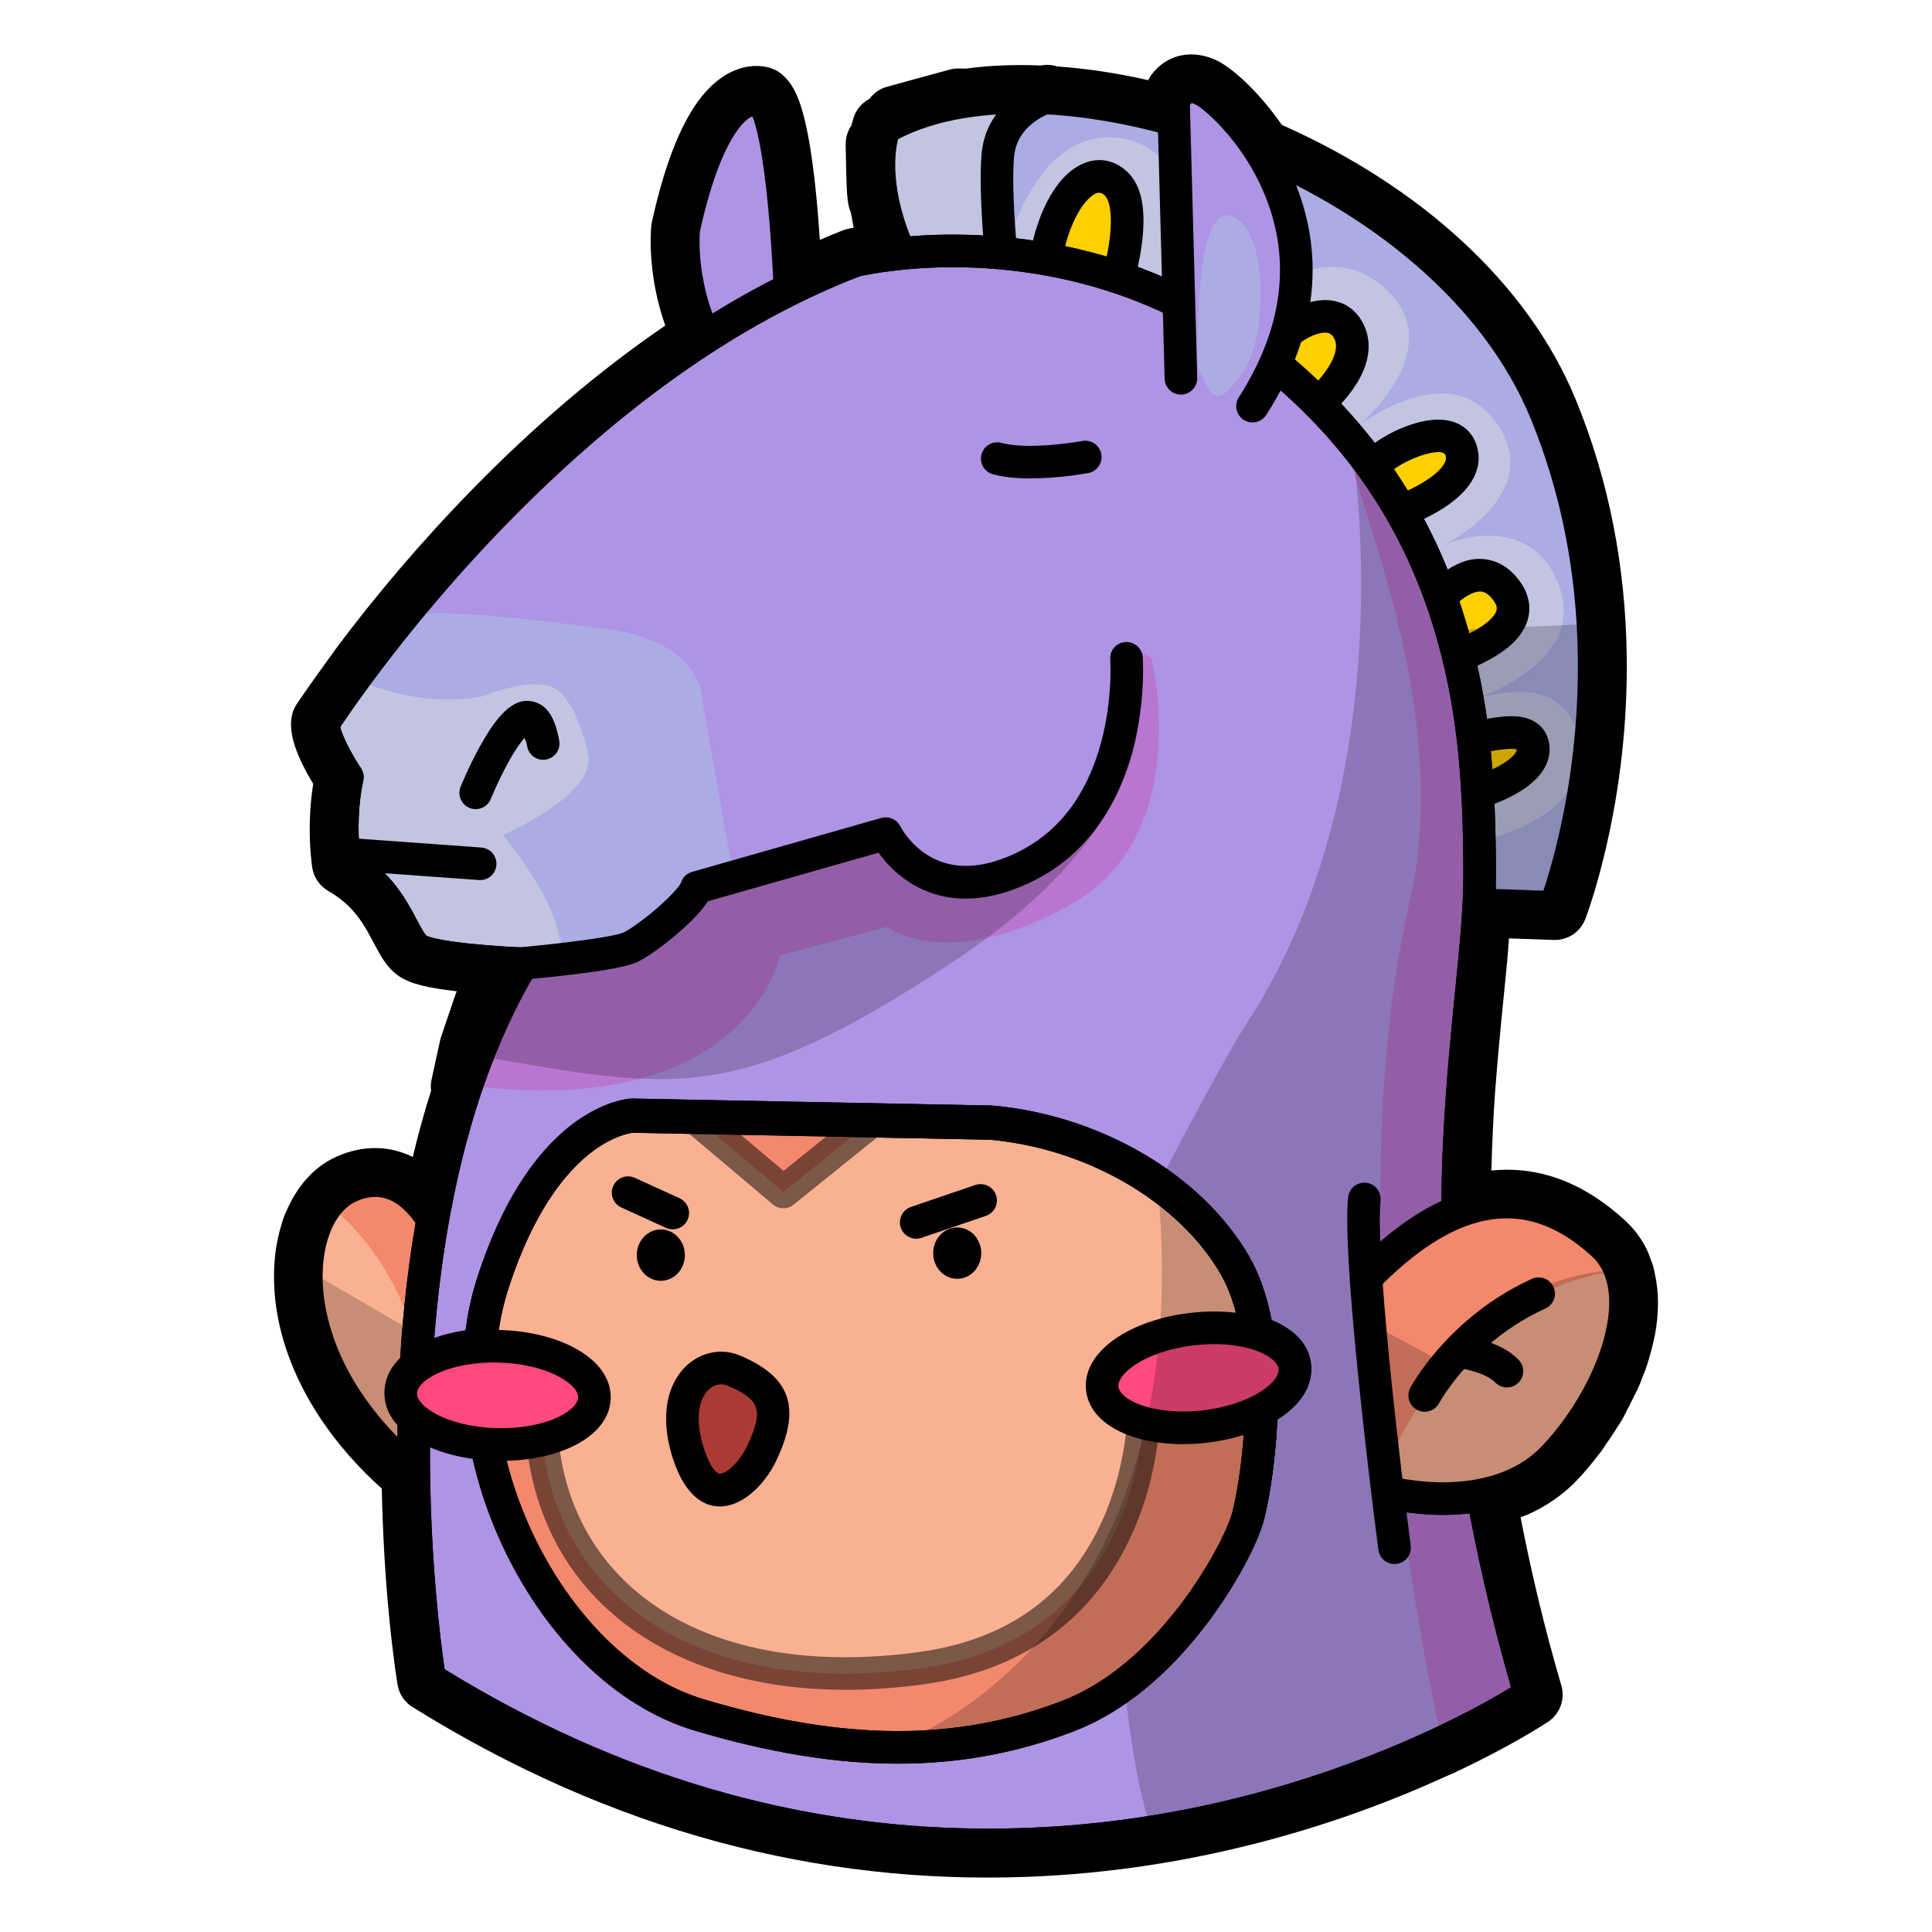 <svg width="800" height="800" viewBox="0 0 800 800" fill="none" xmlns="http://www.w3.org/2000/svg">
<path d="M183.964 514.146C183.964 514.146 171.089 479.667 144.903 491.233C118.716 502.799 113.697 568.92 180.255 617.365" fill="#F3886D"/>
<path d="M183.964 514.146C183.964 514.146 171.089 479.667 144.903 491.233C118.716 502.799 113.697 568.92 180.255 617.365" stroke="black" stroke-width="0.019" stroke-miterlimit="10" stroke-linecap="round" stroke-linejoin="round"/>
<path d="M135.716 498.662C167.472 523.638 174.04 563.079 174.04 563.079C174.04 563.079 175.067 592.99 174.912 613.128C122.537 571.73 119.252 519.469 135.716 498.662Z" fill="#F9B192"/>
<path d="M135.716 498.662C167.472 523.638 174.04 563.079 174.04 563.079C174.04 563.079 175.067 592.99 174.912 613.128C122.537 571.73 119.252 519.469 135.716 498.662Z" fill="#F9B192"/>
<path d="M154.91 482.107C159.038 482.041 163.037 482.885 166.832 484.553C172.813 487.183 177.895 491.683 182.24 497.459C184.587 500.578 186.577 503.881 188.229 507.188C188.809 508.348 189.299 509.41 189.719 510.393C189.984 511.011 190.172 511.506 190.282 511.799C191.586 515.29 189.809 519.155 186.317 520.459C182.826 521.763 178.933 519.986 177.629 516.495C177.591 516.393 177.499 516.127 177.32 515.707C177.001 514.962 176.595 514.118 176.139 513.205C174.83 510.585 173.258 507.969 171.443 505.557C164.66 496.539 157.109 493.216 147.628 497.403C137.336 501.949 131.22 518.818 134.469 539.41C138.465 564.738 155.207 590.766 184.237 611.896C187.25 614.09 187.892 618.331 185.699 621.344C183.505 624.357 179.293 625.027 176.279 622.834C144.439 599.658 125.713 570.494 121.141 541.519C117.036 515.501 125.378 492.478 142.173 485.059C146.514 483.142 150.782 482.174 154.91 482.107Z" fill="black"/>
<path d="M600.494 373.47L648.833 375.15C648.833 375.15 687.924 274.508 645.025 170.055C602.127 65.602 437.643 14.002 371.283 52.326C371.283 52.326 361.748 74.569 381.325 111.955" fill="#ABACE3"/>
<path d="M617.811 346.935C617.811 346.935 659.231 336.985 654.01 307.475C648.79 277.966 618.384 288.148 612.668 288.596C612.668 288.596 656.326 274.362 645.896 243.563C635.466 212.764 602.685 222.13 594.58 227.477C594.58 227.477 638.614 207.211 621.411 177.899C604.207 148.588 571.229 170.618 563.535 175.18C563.535 175.18 599.657 145.076 574.584 120.433C549.51 95.79 518.691 125.105 518.691 125.105L492.797 92.288C492.797 92.288 489.933 61.288 464.319 57.27C438.705 53.252 423.599 79.186 417.046 102.32L416.526 61.249L427.792 41.824L401.743 41.242L375.809 48.362L368.684 58.976C368.684 58.976 368.784 80.168 369.842 82.365C370.9 84.563 372.774 97.977 374.059 104.647C375.343 111.317 384.305 137.51 384.305 137.51L473.416 245.597C473.416 245.597 529.78 332.274 534.99 343.641C540.2 355.008 574.302 388.163 582.354 387.216C590.405 386.268 617.811 346.935 617.811 346.935Z" fill="#C3C4E1"/>
<path d="M616.319 327.722C616.319 327.722 640.606 320.784 639.871 309.161C639.136 297.538 619.123 305.44 615.066 304.328" fill="#FFD000"/>
<path d="M609.885 270.504C609.885 270.504 641.138 260.02 628.503 243.618C615.868 227.217 598.836 249.573 598.836 249.573" fill="#FFD000"/>
<path d="M582.747 212.505C582.747 212.505 610.488 202.466 606.693 188.327C602.898 174.189 576.442 186.756 570.846 193.755" fill="#FFD000"/>
<path d="M550.638 166.635C550.638 166.635 569.731 150.728 563.83 137.267C557.93 123.807 539.918 132.632 531.898 143.064" fill="#FFD000"/>
<path d="M467.99 113.293C467.99 113.293 476.127 85.064 466.328 76.213C456.529 67.362 442.391 80.093 437.434 107.511" fill="#FFD000"/>
<path d="M434.311 33.553C436.922 33.866 439.245 35.703 440.019 38.389C441.052 41.97 438.961 45.707 435.38 46.74C435.048 46.835 434.244 47.128 433.131 47.639C431.205 48.524 429.285 49.673 427.507 51.098C423.057 54.664 420.313 59.271 419.859 65.353C419.504 70.119 419.479 76.103 419.747 82.983C419.974 88.814 420.391 95.053 420.956 101.428C421.263 104.891 421.611 108.163 421.94 111.156C422.055 112.201 422.341 114.76 422.362 114.924C422.823 118.622 420.211 121.998 416.513 122.459C412.815 122.921 409.439 120.281 408.978 116.583C408.971 116.528 408.647 113.728 408.528 112.646C408.189 109.564 407.831 106.171 407.516 102.608C406.932 96.026 406.515 89.565 406.279 83.489C405.993 76.142 405.992 69.692 406.391 64.341C407.144 54.248 411.868 46.327 419.072 40.554C421.772 38.39 424.634 36.672 427.507 35.352C428.523 34.886 429.475 34.514 430.347 34.199C430.911 33.995 431.341 33.836 431.64 33.749C432.536 33.491 433.441 33.448 434.311 33.553Z" fill="black"/>
<path d="M420.226 33.553C448.974 33.1 481.902 39.388 514.39 51.942C575.837 75.684 625.477 117.46 646.26 168.066C659.895 201.265 666.349 236.09 666.841 271.566C667.221 298.943 664.055 325.073 658.547 349.029C656.723 356.963 654.774 364.1 652.812 370.314C652.12 372.504 651.482 374.431 650.9 376.078C650.542 377.089 650.264 377.796 650.112 378.187C649.073 380.862 646.456 382.588 643.589 382.489L595.255 380.802C591.531 380.672 588.631 377.553 588.76 373.829C588.889 370.104 592.009 367.176 595.734 367.305L639.091 368.824C639.378 367.96 639.622 367.225 639.934 366.237C641.791 360.357 643.676 353.593 645.417 346.021C650.694 323.062 653.71 297.987 653.346 271.763C652.876 237.907 646.732 204.757 633.776 173.212C614.561 126.425 567.786 87.05 509.526 64.538C456.471 44.038 402.698 41.376 371.892 57.622C371.828 57.875 371.758 58.044 371.695 58.325C370.637 63.069 370.315 69.093 371.217 76.291C372.473 86.308 375.986 97.365 382.296 109.414C384.024 112.715 382.757 116.795 379.456 118.524C376.154 120.253 372.075 118.986 370.346 115.684C363.296 102.222 359.292 89.586 357.834 77.95C356.734 69.179 357.147 61.63 358.536 55.4C358.839 54.046 359.181 52.837 359.521 51.801C359.746 51.113 359.933 50.604 360.083 50.255C360.657 48.916 361.633 47.806 362.895 47.078C378.015 38.345 397.866 33.906 420.226 33.553Z" fill="black"/>
<path d="M627.647 296.619C629.546 296.74 631.285 297.072 632.933 297.659C637.999 299.461 641.259 303.605 641.621 309.328C641.93 314.214 639.88 318.587 636.251 322.346C633.64 325.05 630.25 327.409 626.241 329.516C623.371 331.024 620.352 332.318 617.328 333.424C615.507 334.09 614.051 334.549 613.166 334.802C609.583 335.826 605.867 333.746 604.844 330.162C603.82 326.579 605.871 322.835 609.455 321.812C609.573 321.778 609.856 321.691 610.27 321.559C610.991 321.328 611.811 321.064 612.688 320.743C615.188 319.829 617.685 318.768 619.971 317.566C625.311 314.759 628.026 311.94 628.069 310.312C627.052 310.039 625.32 309.992 622.839 310.255C621.644 310.383 620.409 310.535 618.677 310.818C618.384 310.866 616.724 311.164 616.259 311.24C615.314 311.392 614.555 311.491 613.869 311.577C611.588 311.861 609.991 311.907 608.274 311.436C604.68 310.451 602.565 306.736 603.55 303.142C604.535 299.547 608.251 297.433 611.845 298.418C611.425 298.303 611.244 298.277 611.17 298.278C611.383 298.273 611.733 298.253 612.21 298.193C612.704 298.132 613.296 298.041 614.094 297.912C614.523 297.843 616.163 297.571 616.484 297.518C618.443 297.198 619.908 296.974 621.405 296.815C623.674 296.574 625.748 296.497 627.647 296.619Z" fill="black"/>
<path d="M611.226 231.47C613.078 231.332 614.95 231.461 616.85 231.892C621.415 232.927 625.478 235.689 628.856 240.074C633.868 246.58 634.551 253.69 631.19 260.093C628.788 264.668 624.622 268.433 619.212 271.734C616.543 273.362 613.73 274.778 610.917 275.98C609.219 276.704 607.874 277.217 607.037 277.498C603.503 278.683 599.674 276.757 598.489 273.224C597.304 269.691 599.202 265.89 602.735 264.705C602.832 264.672 603.07 264.561 603.438 264.423C604.085 264.181 604.812 263.889 605.603 263.552C607.858 262.589 610.12 261.464 612.182 260.206C615.697 258.061 618.189 255.826 619.24 253.823C620.125 252.137 620 250.686 618.171 248.312C616.63 246.312 615.217 245.356 613.869 245.051C611.419 244.495 607.863 246.031 604 249.324C602.709 250.425 601.502 251.618 600.429 252.811C600.058 253.224 599.746 253.603 599.473 253.936C599.325 254.116 599.244 254.214 599.22 254.245C596.962 257.209 592.709 257.797 589.745 255.538C586.78 253.28 586.221 249.028 588.479 246.063C588.87 245.551 589.506 244.771 590.391 243.785C591.84 242.174 593.476 240.55 595.256 239.033C600.341 234.698 605.672 231.882 611.226 231.47Z" fill="black"/>
<path d="M596.974 173.808C598.098 173.876 599.184 174.02 600.236 174.258C605.918 175.541 610.111 179.351 611.679 185.195C613.217 190.924 611.693 196.444 607.968 201.335C605.272 204.874 601.524 208.011 596.946 210.866C594.005 212.7 590.887 214.307 587.78 215.702C585.906 216.544 584.415 217.145 583.506 217.474C580.002 218.742 576.142 216.929 574.874 213.425C573.606 209.921 575.418 206.061 578.923 204.793C579.046 204.749 579.338 204.627 579.766 204.456C580.512 204.158 581.334 203.823 582.241 203.415C584.829 202.253 587.429 200.904 589.804 199.423C596.403 195.307 599.357 191.407 598.633 188.71C598.197 187.084 595.7 186.521 589.776 188.232C583.588 190.019 576.577 194.1 574.593 196.583C572.266 199.494 568 199.978 565.089 197.651C562.178 195.324 561.722 191.087 564.049 188.176C567.982 183.256 577.378 177.771 586.037 175.27C589.917 174.149 593.603 173.602 596.974 173.808Z" fill="black"/>
<path d="M549.003 124.26C555.949 124.356 561.833 127.913 565.002 135.141C566.143 137.745 566.713 140.504 566.717 143.323C566.727 150.416 563.438 157.298 558.085 163.989C556.329 166.183 554.442 168.19 552.574 170.007C551.436 171.113 550.533 171.919 549.959 172.397C547.095 174.782 542.841 174.416 540.455 171.553C538.07 168.69 538.463 164.435 541.327 162.049C541.381 162.004 541.514 161.865 541.749 161.656C542.169 161.281 542.666 160.837 543.183 160.334C544.671 158.887 546.162 157.277 547.541 155.554C551.153 151.039 553.225 146.691 553.22 143.323C553.219 142.326 553.037 141.433 552.658 140.568C551.437 137.782 549.481 137.11 545.544 138.262C540.905 139.621 535.542 143.477 532.245 147.766C529.973 150.72 525.752 151.274 522.798 149.003C519.843 146.731 519.289 142.482 521.56 139.527C526.543 133.047 534.287 127.521 541.777 125.328C544.262 124.601 546.687 124.228 549.003 124.26Z" fill="black"/>
<path d="M453.642 66.363C458.097 65.9 462.551 67.326 466.435 70.834C471.872 75.745 473.746 83.492 473.464 93.271C473.333 97.829 472.717 102.612 471.777 107.414C471.408 109.305 470.994 111.073 470.596 112.672C470.353 113.651 470.183 114.361 470.062 114.781C469.03 118.362 465.264 120.425 461.683 119.392C458.102 118.36 456.04 114.623 457.072 111.041C457.086 110.992 457.403 109.889 457.522 109.411C457.867 108.025 458.21 106.483 458.534 104.828C459.342 100.696 459.86 96.609 459.968 92.877C460.146 86.692 459.109 82.404 457.381 80.843C455.502 79.146 453.588 79.419 450.464 82.615C445.842 87.344 441.784 96.479 439.639 108.342C438.976 112.01 435.49 114.432 431.823 113.769C428.155 113.106 425.705 109.62 426.368 105.952C428.955 91.644 434.086 80.058 440.82 73.167C444.726 69.17 449.186 66.826 453.642 66.363Z" fill="black"/>
<path d="M332.49 127.95C332.49 127.95 330.106 49.277 320.019 40.475C320.019 40.475 301.497 33.556 288.11 94.257C288.11 94.257 285.176 121.765 301.681 147.806" fill="#AF93E5"/>
<path d="M312.788 34.059C313.855 34.031 314.9 34.117 315.881 34.312C316.472 34.429 316.959 34.58 317.371 34.734C318.132 35.018 318.84 35.437 319.451 35.971C325.657 41.386 328.837 57.145 331.401 83.742C332.343 93.507 333.076 103.954 333.623 114.39C333.814 118.04 333.98 121.439 334.101 124.484C334.143 125.551 334.24 128.286 334.241 128.336C334.354 132.061 331.415 135.168 327.69 135.281C323.965 135.394 320.858 132.454 320.745 128.729C320.74 128.567 320.646 126.063 320.604 125.018C320.485 122.028 320.342 118.684 320.154 115.093C319.618 104.839 318.91 94.581 317.989 85.035C316.96 74.359 315.719 65.264 314.306 58.268C313.541 54.48 312.738 51.384 311.916 49.102C311.782 48.729 311.653 48.548 311.522 48.23C311.092 48.431 310.751 48.48 310.229 48.849C306.568 51.428 302.534 57.085 298.532 66.703C295.366 74.314 292.432 84.036 289.788 95.945C289.773 96.126 289.779 96.251 289.76 96.592C289.505 101.028 289.71 106.777 290.744 113.321C292.261 122.923 295.306 132.337 300.219 141.129C300.908 142.361 301.626 143.588 302.384 144.784C304.379 147.932 303.452 152.096 300.304 154.091C297.156 156.086 292.964 155.158 290.969 152.011C290.077 150.603 289.247 149.157 288.438 147.709C282.697 137.435 279.169 126.494 277.416 115.402C276.221 107.84 275.957 101.15 276.263 95.804C276.308 95.031 276.367 94.462 276.404 94.117C276.43 93.87 276.463 93.63 276.516 93.386C279.346 80.558 282.546 70.014 286.076 61.529C290.98 49.742 296.477 42.048 302.469 37.827C306.057 35.298 309.586 34.144 312.788 34.059Z" fill="black"/>
<path d="M638.569 701.121C638.569 701.121 424.439 845.302 182.905 694.779C182.905 694.779 152.788 513.454 221.085 398.497C221.085 398.497 184.405 396.974 177.814 392.454C171.223 387.934 169.345 369.088 147.628 356.614C147.628 356.614 144.978 339.163 148.814 321.238C148.814 321.238 138.076 305.037 139.064 298.538C139.064 298.538 229.791 156.878 358.786 107.405C358.786 107.405 451.912 83.877 532.508 149.853C613.103 215.828 617.684 301.765 617.684 362.286C617.684 422.806 586.939 525.075 638.569 701.121Z" fill="#AF93E5"/>
<path d="M467.858 267.205L469.826 268.358L476.771 272.407C476.771 272.407 494.954 345.564 443.452 374.473C391.951 403.381 367.367 383.78 367.367 383.78L322.998 395.589C322.998 395.589 309.918 461.326 201.25 450.249C199.629 450.084 198.384 449.791 196.836 449.602L200.435 433.069L206.592 414.933L217.446 398.682C217.446 398.682 258.767 395.24 266.257 391.54C273.747 387.84 291.621 373.021 293.39 366.937L371.753 344.612C371.753 344.612 387.444 376.701 426.413 359.767C476.452 338.024 471.457 271.985 471.457 271.985L467.858 267.205Z" fill="#B876D1"/>
<path d="M556.287 172.31C613.903 234.448 617.695 308.435 617.695 362.298C617.695 422.818 586.927 525.065 638.558 701.111C638.558 701.111 623.571 711.057 597.535 722.958C594.803 711.229 550.749 517.874 583.701 373.348C601.661 294.575 562.221 210.574 556.259 178.973C555.845 176.783 555.925 174.564 556.287 172.31Z" fill="#B876D1"/>
<path d="M247.937 260.023C291.888 264.677 290.859 290.233 290.859 290.233L303.258 360.555L291.722 370.62C291.722 370.62 279.203 385.968 261.54 392.935C243.878 399.901 241.288 397.1 221.072 398.485C221.072 398.485 184.418 396.988 177.827 392.468C171.236 387.948 169.345 369.092 147.629 356.618C147.629 356.618 144.974 339.171 148.81 321.247C148.81 321.247 138.066 305.027 139.054 298.528C139.054 298.528 159.508 271.665 172.766 254.372C190.265 252.057 242.443 259.441 247.937 260.023Z" fill="#ABACE3"/>
<path d="M150.301 282.501C178.05 293.873 200.012 288.265 200.012 288.265C200.012 288.265 220.899 279.569 230.041 285.229C239.183 290.888 243.537 312.221 243.537 312.221C247.02 329.198 208.278 345.737 208.278 345.737C234.833 378.821 232.206 394.042 232.206 394.042C232.206 394.042 218.831 402.256 221.072 398.485C221.072 398.485 184.418 396.988 177.827 392.468C171.236 387.948 169.345 369.092 147.629 356.618C147.629 356.618 144.974 339.171 148.81 321.247C148.81 321.247 138.066 305.027 139.054 298.528C139.054 298.528 143.552 291.847 150.301 282.501Z" fill="#C3C4E1"/>
<path d="M449.4 189.229C449.4 189.229 426.572 193.544 412.928 189.899" stroke="black" stroke-width="0.019" stroke-miterlimit="10" stroke-linecap="round" stroke-linejoin="round"/>
<path d="M448.144 182.602C451.806 181.91 455.325 184.31 456.017 187.972C456.709 191.635 454.309 195.181 450.647 195.873C450.237 195.951 449.526 196.051 448.538 196.211C446.916 196.473 445.11 196.754 443.167 196.998C437.402 197.721 431.624 198.124 426.156 198.095C420.488 198.064 415.467 197.548 411.198 196.408C407.597 195.446 405.456 191.77 406.418 188.169C407.38 184.569 411.056 182.428 414.657 183.389C417.655 184.19 421.601 184.602 426.213 184.627C431.024 184.652 436.252 184.242 441.48 183.586C443.258 183.363 444.903 183.149 446.373 182.911C446.882 182.829 448.083 182.614 448.144 182.602Z" fill="black"/>
<path d="M198.827 357.679L143.953 353.712" stroke="black" stroke-width="0.019" stroke-miterlimit="10" stroke-linecap="round" stroke-linejoin="round"/>
<path d="M144.45 346.977L199.306 350.941C203.024 351.21 205.817 354.45 205.548 358.167C205.28 361.884 202.068 364.678 198.35 364.409L143.466 360.445C139.748 360.176 136.955 356.936 137.223 353.219C137.492 349.501 140.732 346.708 144.45 346.977Z" fill="black"/>
<path d="M196.98 328.29C196.98 328.29 218.855 274.609 224.929 307.863" stroke="black" stroke-width="0.019" stroke-miterlimit="10" stroke-linecap="round" stroke-linejoin="round"/>
<path d="M217.162 290.264C218.436 290.128 219.749 290.23 221.126 290.602C226.934 292.167 229.923 297.707 231.558 306.656C232.228 310.323 229.797 313.832 226.131 314.501C222.465 315.171 218.956 312.741 218.287 309.075C217.977 307.382 217.602 306.594 217.246 305.532C217.099 305.695 217.036 305.715 216.881 305.897C214.922 308.2 212.676 311.641 210.357 315.879C208.574 319.139 206.841 322.672 205.24 326.198C204.679 327.434 204.188 328.575 203.75 329.6C203.598 329.956 203.234 330.792 203.216 330.837C201.809 334.289 197.894 335.955 194.443 334.549C190.992 333.142 189.325 329.199 190.732 325.748C190.845 325.469 191.06 324.964 191.35 324.286C191.826 323.172 192.349 321.934 192.953 320.603C194.682 316.794 196.559 312.997 198.52 309.412C201.241 304.437 203.929 300.28 206.59 297.153C209.927 293.229 213.341 290.672 217.162 290.264Z" fill="black"/>
<path d="M212.451 399.27C212.451 399.27 253.777 395.824 261.267 392.125C268.758 388.425 286.624 373.611 288.394 367.527L366.751 345.202C366.751 345.202 382.439 377.282 421.407 360.349C471.446 338.605 466.445 272.584 466.445 272.584" stroke="black" stroke-width="0.019" stroke-miterlimit="10" stroke-linecap="round" stroke-linejoin="round"/>
<path d="M465.942 265.857C469.659 265.576 472.887 268.355 473.169 272.071C473.192 272.377 473.224 272.898 473.253 273.618C473.456 278.614 473.308 284.888 472.522 291.978C471.367 302.395 469.016 312.688 465.211 322.373C457.32 342.461 443.954 357.92 424.104 366.545C401.561 376.341 383.241 372.539 369.978 360.163C367.55 357.897 365.538 355.506 363.792 353.077L293.077 373.209C290.787 376.91 286.754 381.124 281.409 385.806C275.319 391.139 268.589 396.038 264.257 398.177C260.265 400.149 251.599 401.723 238.277 403.379C232.744 404.067 226.813 404.689 220.9 405.263C218.833 405.463 213.103 405.985 213 405.994C209.285 406.303 206.027 403.55 205.717 399.836C205.407 396.122 208.189 392.863 211.903 392.554C211.995 392.546 217.575 392.048 219.607 391.851C225.407 391.288 231.219 390.638 236.618 389.967C247.941 388.56 256.275 387.071 258.268 386.087C261.348 384.565 267.24 380.283 272.524 375.655C277.748 371.079 281.598 366.735 281.915 365.645C282.563 363.416 284.321 361.671 286.554 361.034L364.889 338.709C368.032 337.814 371.382 339.288 372.818 342.224C372.832 342.253 372.91 342.42 373.071 342.702C373.377 343.237 373.765 343.858 374.224 344.529C375.565 346.492 377.232 348.484 379.201 350.322C383.237 354.088 388.022 356.756 393.625 357.913C400.785 359.392 409.054 358.339 418.705 354.146C434.998 347.066 446.009 334.384 452.671 317.424C456.005 308.938 458.078 299.795 459.11 290.488C459.816 284.122 459.962 278.534 459.785 274.18C459.762 273.621 459.74 273.236 459.728 273.083C459.447 269.367 462.226 266.139 465.942 265.857Z" fill="black"/>
<path d="M633.574 701.708C633.574 701.708 419.444 845.889 177.909 695.366C177.909 695.366 147.793 514.041 216.09 399.084C216.09 399.084 179.41 397.561 172.818 393.041C166.227 388.521 164.349 369.675 142.633 357.201C142.633 357.201 139.983 339.75 143.819 321.825C143.819 321.825 133.08 305.624 134.068 299.125C134.068 299.125 224.796 157.465 353.791 107.992C353.791 107.992 446.917 84.464 527.512 150.439C608.108 216.415 612.689 302.352 612.689 362.873C612.689 423.393 581.943 525.662 633.574 701.708Z" stroke="black" stroke-width="0.019" stroke-miterlimit="10" stroke-linecap="round" stroke-linejoin="round"/>
<mask id="mask0_415_14207" style="mask-type:luminance" maskUnits="userSpaceOnUse" x="111" y="21" width="578" height="758">
<path d="M688.035 21.05H111.947V778.971H688.035V21.05Z" fill="white"/>
<path d="M494.549 36.133C495.498 36.265 496.55 36.561 497.698 37.061C501.141 38.562 511.575 47.011 520.782 60.877C521.11 61.371 521.413 61.944 521.738 62.451C572.8 84.346 619.867 121.558 640.027 170.646C682.926 275.099 643.823 375.734 643.823 375.734L612.36 374.637C612.358 374.666 612.361 374.692 612.36 374.721C611.296 395.303 607.934 420.171 605.696 450.272C604.533 465.943 603.758 483.186 603.7 501.839C629.562 491.759 649.428 502.247 663.702 515.223C666.268 517.556 668.27 520.267 669.747 523.293C670.19 524.201 670.492 525.2 670.844 526.161C671.078 526.801 671.38 527.411 671.575 528.073C671.788 528.796 671.886 529.574 672.053 530.322C673.41 536.419 673.339 543.234 671.969 550.426C671.728 551.686 671.381 552.974 671.069 554.25C671.067 554.259 671.071 554.269 671.069 554.278C671.067 554.287 671.071 554.298 671.069 554.306C670.382 557.103 669.576 559.931 668.566 562.77C668.358 563.354 668.084 563.928 667.863 564.513C667.853 564.54 667.846 564.57 667.835 564.597C667.8 564.692 667.759 564.784 667.723 564.878C667.199 566.25 666.711 567.615 666.12 568.983C665.683 569.997 665.074 570.983 664.602 571.992C663.599 574.142 662.547 576.26 661.396 578.375C660.869 579.341 660.462 580.343 659.906 581.299C659.55 581.912 659.093 582.463 658.725 583.07C658.708 583.099 658.687 583.126 658.669 583.155C657.211 585.565 655.651 587.88 654.03 590.184C653.937 590.316 653.842 590.446 653.749 590.578C653.204 591.345 652.763 592.187 652.202 592.939C652.033 593.167 651.839 593.36 651.668 593.586C649.046 597.056 646.284 600.395 643.373 603.455C640.273 606.715 636.874 609.375 633.307 611.553C631.524 612.642 629.707 613.622 627.853 614.477C624.144 616.187 620.33 617.44 616.521 618.357C615.705 618.554 614.889 618.67 614.075 618.835C618.641 644.515 624.84 671.963 633.56 701.697C633.56 701.697 620.182 710.72 596.333 721.885C595.19 722.42 593.728 723 592.537 723.544C519.192 757.067 356.177 806.459 177.92 695.371C177.92 695.371 172.029 659.813 171.369 610.288C138.329 582.7 126.324 550.886 126.972 526.779C126.979 526.462 126.987 526.138 127 525.823C127.076 523.96 127.226 522.157 127.45 520.397C127.524 519.8 127.611 519.21 127.703 518.625C127.963 516.98 128.274 515.384 128.659 513.846C128.779 513.363 128.92 512.911 129.052 512.44C129.498 510.856 129.94 509.306 130.514 507.857C130.637 507.547 130.808 507.288 130.936 506.985C134.108 499.489 138.918 493.886 144.91 491.239C162.158 483.622 173.503 495.89 179.326 505.214C179.994 501.432 180.549 497.663 181.322 493.882C184.324 479.203 188.192 464.592 192.991 450.357C192.616 450.297 192.242 450.237 191.838 450.188L195.437 433.655L201.595 415.519L212.448 399.268L213.207 398.874C211.033 398.775 205.419 398.548 196.927 397.749C186.933 396.804 176.126 395.314 172.831 393.054C169.541 390.798 167.405 384.943 163.412 378.124C163.405 378.113 163.39 378.106 163.383 378.095C161.379 374.678 158.928 371.03 155.595 367.439C152.261 363.847 148.062 360.323 142.633 357.204C142.633 357.204 139.977 339.757 143.814 321.833C143.814 321.833 135.593 309.412 134.198 301.954C133.999 300.889 133.934 299.926 134.057 299.114C134.057 299.114 138.496 292.538 145.107 283.368C145.115 283.357 145.127 283.351 145.135 283.34C145.198 283.254 145.241 283.174 145.304 283.087C147.049 280.67 148.091 279.114 150.253 276.227C174.709 243.559 225.494 182.91 292.076 139.942C280.875 116.738 283.107 94.842 283.107 94.842C296.494 34.141 315.02 41.054 315.02 41.054C323.332 48.308 326.312 100.761 327.138 119.782C335.828 115.463 344.706 111.486 353.794 108.001C353.794 108.001 355.251 107.616 357.955 107.101C360.547 106.608 364.411 106.011 369.117 105.442C369.109 105.399 369.069 105.287 369.061 105.245C367.777 98.576 365.901 85.147 364.844 82.949C363.786 80.751 363.691 59.555 363.691 59.555L364.984 57.615C365.022 57.429 365.058 57.143 365.097 56.968C365.685 54.299 366.278 52.919 366.278 52.919C367.184 52.396 368.175 51.947 369.117 51.457L370.804 48.955L396.757 41.841L400.271 41.926C410.313 40.441 421.182 40.033 432.578 40.604C432.799 40.531 433.534 40.239 433.534 40.239L433.422 40.688C450.208 41.599 468.062 44.726 486.113 49.798L485.917 42.235C485.917 42.235 487.902 35.21 494.549 36.133Z" fill="black"/>
</mask>
<g mask="url(#mask0_415_14207)">
<path d="M494.549 36.133C495.498 36.265 496.55 36.561 497.698 37.061C501.141 38.562 511.575 47.011 520.782 60.877C521.11 61.371 521.413 61.944 521.738 62.451C572.8 84.346 619.867 121.558 640.027 170.646C682.926 275.099 643.823 375.734 643.823 375.734L612.36 374.637C612.358 374.666 612.361 374.692 612.36 374.721C611.296 395.303 607.934 420.171 605.696 450.272C604.533 465.943 603.758 483.186 603.7 501.839C629.562 491.759 649.428 502.247 663.702 515.223C666.268 517.556 668.27 520.267 669.747 523.293C670.19 524.201 670.492 525.2 670.844 526.161C671.078 526.801 671.38 527.411 671.575 528.073C671.788 528.796 671.886 529.574 672.053 530.322C673.41 536.419 673.339 543.234 671.969 550.426C671.728 551.686 671.381 552.974 671.069 554.25C671.067 554.259 671.071 554.269 671.069 554.278C671.067 554.287 671.071 554.298 671.069 554.306C670.382 557.103 669.576 559.931 668.566 562.77C668.358 563.354 668.084 563.928 667.863 564.513C667.853 564.54 667.846 564.57 667.835 564.597C667.8 564.692 667.759 564.784 667.723 564.878C667.199 566.25 666.711 567.615 666.12 568.983C665.683 569.997 665.074 570.983 664.602 571.992C663.599 574.142 662.547 576.26 661.396 578.375C660.869 579.341 660.462 580.343 659.906 581.299C659.55 581.912 659.093 582.463 658.725 583.07C658.708 583.099 658.687 583.126 658.669 583.155C657.211 585.565 655.651 587.88 654.03 590.184C653.937 590.316 653.842 590.446 653.749 590.578C653.204 591.345 652.763 592.187 652.202 592.939C652.033 593.167 651.839 593.36 651.668 593.586C649.046 597.056 646.284 600.395 643.373 603.455C640.273 606.715 636.874 609.375 633.307 611.553C631.524 612.642 629.707 613.622 627.853 614.477C624.144 616.187 620.33 617.44 616.521 618.357C615.705 618.554 614.889 618.67 614.075 618.835C618.641 644.515 624.84 671.963 633.56 701.697C633.56 701.697 620.182 710.72 596.333 721.885C595.19 722.42 593.728 723 592.537 723.544C519.192 757.067 356.177 806.459 177.92 695.371C177.92 695.371 172.029 659.813 171.369 610.288C138.329 582.7 126.324 550.886 126.972 526.779C126.979 526.462 126.987 526.138 127 525.823C127.076 523.96 127.226 522.157 127.45 520.397C127.524 519.8 127.611 519.21 127.703 518.625C127.963 516.98 128.274 515.384 128.659 513.846C128.779 513.363 128.92 512.911 129.052 512.44C129.498 510.856 129.94 509.306 130.514 507.857C130.637 507.547 130.808 507.288 130.936 506.985C134.108 499.489 138.918 493.886 144.91 491.239C162.158 483.622 173.503 495.89 179.326 505.214C179.994 501.432 180.549 497.663 181.322 493.882C184.324 479.203 188.192 464.592 192.991 450.357C192.616 450.297 192.242 450.237 191.838 450.188L195.437 433.655L201.595 415.519L212.448 399.268L213.207 398.874C211.033 398.775 205.419 398.548 196.927 397.749C186.933 396.804 176.126 395.314 172.831 393.054C169.541 390.798 167.405 384.943 163.412 378.124C163.405 378.113 163.39 378.106 163.383 378.095C161.379 374.678 158.928 371.03 155.595 367.439C152.261 363.847 148.062 360.323 142.633 357.204C142.633 357.204 139.977 339.757 143.814 321.833C143.814 321.833 135.593 309.412 134.198 301.954C133.999 300.889 133.934 299.926 134.057 299.114C134.057 299.114 138.496 292.538 145.107 283.368C145.115 283.357 145.127 283.351 145.135 283.34C145.198 283.254 145.241 283.174 145.304 283.087C147.049 280.67 148.091 279.114 150.253 276.227C174.709 243.559 225.494 182.91 292.076 139.942C280.875 116.738 283.107 94.842 283.107 94.842C296.494 34.141 315.02 41.054 315.02 41.054C323.332 48.308 326.312 100.761 327.138 119.782C335.828 115.463 344.706 111.486 353.794 108.001C353.794 108.001 355.251 107.616 357.955 107.101C360.547 106.608 364.411 106.011 369.117 105.442C369.109 105.399 369.069 105.287 369.061 105.245C367.777 98.576 365.901 85.147 364.844 82.949C363.786 80.751 363.691 59.555 363.691 59.555L364.984 57.615C365.022 57.429 365.058 57.143 365.097 56.968C365.685 54.299 366.278 52.919 366.278 52.919C367.184 52.396 368.175 51.947 369.117 51.457L370.804 48.955L396.757 41.841L400.271 41.926C410.313 40.441 421.182 40.033 432.578 40.604C432.799 40.531 433.534 40.239 433.534 40.239L433.422 40.688C450.208 41.599 468.062 44.726 486.113 49.798L485.917 42.235C485.917 42.235 487.902 35.21 494.549 36.133Z" stroke="black" stroke-width="0.037" stroke-miterlimit="10" stroke-linecap="round" stroke-linejoin="round"/>
</g>
<path d="M390.73 97.182C400.17 97.026 410.083 97.456 420.365 98.616C448.472 101.787 475.969 110.103 501.793 124.681C512.19 130.55 522.217 137.367 531.794 145.206C569.84 176.351 593.807 213.612 606.783 256.747C616.495 289.032 619.436 319.659 619.436 362.862C619.436 370.659 618.968 379.357 618.002 390.529C617.619 394.948 617.178 399.595 616.539 406.022C616.605 405.361 615.237 418.844 614.852 422.78C610.585 466.485 609.205 498.336 611.225 536.851C613.908 587.993 622.928 641.454 640.045 699.819C640.873 702.641 639.785 705.656 637.346 707.298C636.543 707.839 635.051 708.809 632.876 710.138C629.299 712.324 625.073 714.756 620.279 717.364C606.633 724.787 590.917 732.185 573.323 739.099C521.751 759.364 464.996 771.302 404.788 770.675C327.15 769.865 249.696 748.046 174.339 701.084C172.694 700.059 171.564 698.386 171.246 696.473C171.189 696.131 171.106 695.49 170.965 694.561C170.734 693.033 170.454 691.23 170.178 689.191C169.392 683.388 168.604 676.74 167.872 669.34C165.627 646.634 164.356 621.972 164.554 596.263C164.811 562.909 167.548 530.442 173.271 499.793C179.881 464.39 190.316 432.559 204.987 405.122C201.005 404.838 196.981 404.56 193.234 404.166C180.879 402.867 172.991 401.338 168.997 398.599C166.888 397.152 165.272 395.205 163.627 392.526C162.554 390.78 158.851 383.756 158.819 383.697C156.781 379.989 154.856 377.01 152.548 374.193C148.989 369.849 144.704 366.176 139.277 363.059C137.494 362.035 136.268 360.256 135.959 358.223C135.827 357.354 135.633 355.846 135.453 353.808C134.598 344.137 134.87 333.595 136.746 323.273C136.656 323.127 136.618 323.092 136.522 322.935C135.306 320.958 134.092 318.877 132.951 316.75C132.073 315.112 131.296 313.512 130.589 311.97C128.061 306.455 126.787 302.034 127.383 298.108C127.526 297.173 127.886 296.289 128.396 295.493C128.472 295.374 129.541 293.732 129.998 293.047C131.297 291.103 132.84 288.855 134.61 286.327C139.648 279.128 145.549 271.106 152.267 262.483C171.451 237.862 193.344 213.244 217.64 190.25C259.792 150.355 304.602 119.615 351.366 101.681C351.615 101.585 351.866 101.521 352.125 101.456C352.734 101.302 353.825 101.062 355.358 100.753C357.853 100.25 360.748 99.727 363.99 99.263C372.34 98.067 381.289 97.338 390.73 97.182ZM390.983 110.678C382.112 110.823 373.715 111.527 365.902 112.646C362.917 113.074 360.28 113.515 358.029 113.968C357.255 114.124 356.59 114.263 356.033 114.39C355.987 114.4 355.99 114.408 355.949 114.418C311.122 131.66 267.807 161.364 226.919 200.063C203.153 222.555 181.685 246.663 162.896 270.778C156.323 279.213 150.57 287.043 145.66 294.059C143.947 296.506 142.463 298.662 141.217 300.526C141.125 300.663 141.035 300.812 140.908 301.004C140.962 301.263 140.987 301.474 141.077 301.791C141.433 303.047 142.046 304.597 142.848 306.346C143.43 307.616 144.092 308.965 144.844 310.367C145.85 312.242 146.936 314.112 148.022 315.878C148.401 316.495 149.397 318.011 149.455 318.099C150.458 319.612 150.791 321.47 150.411 323.245C148.333 332.955 148.096 343.291 148.921 352.627C148.942 352.862 148.956 353.023 148.977 353.246C154.476 356.809 159.099 360.909 162.98 365.645C165.879 369.184 168.223 372.797 170.628 377.174C170.861 377.597 174.329 384.169 175.127 385.468C175.87 386.679 176.397 387.295 176.645 387.464C177.041 387.736 179.211 388.425 182.381 389.039C185.663 389.674 189.84 390.247 194.668 390.754C199.406 391.252 204.497 391.643 209.598 391.963C211.386 392.075 216.298 392.325 216.375 392.329C221.478 392.541 224.495 398.144 221.886 402.535C205.254 430.529 193.655 464.173 186.542 502.267C180.977 532.073 178.302 563.744 178.051 596.348C177.857 621.548 179.112 645.765 181.312 668.019C182.028 675.253 182.797 681.746 183.562 687.391C183.719 688.556 183.911 689.767 184.124 691.215C256.506 735.717 330.626 756.404 404.929 757.178C463.272 757.786 518.355 746.225 568.403 726.559C585.458 719.857 600.668 712.664 613.84 705.499C618.391 703.024 622.339 700.721 625.706 698.666C609.227 641.22 600.39 588.273 597.729 537.554C595.667 498.248 597.113 465.776 601.44 421.458C601.827 417.503 603.167 404.025 603.099 404.7C603.733 398.326 604.157 393.699 604.533 389.348C605.469 378.53 605.939 370.205 605.939 362.862C605.939 320.866 603.098 291.403 593.849 260.656C581.625 220.021 559.15 185.056 523.246 155.666C514.273 148.32 504.884 141.925 495.157 136.434C470.996 122.795 445.26 115.005 418.875 112.028C409.202 110.936 399.853 110.533 390.983 110.678Z" fill="black"/>
<path d="M390.73 97.182C400.17 97.026 410.083 97.456 420.365 98.616C448.472 101.787 475.969 110.103 501.793 124.681C512.19 130.55 522.217 137.367 531.794 145.206C569.84 176.351 593.807 213.612 606.783 256.747C616.495 289.032 619.436 319.659 619.436 362.862C619.436 370.659 618.968 379.357 618.002 390.529C617.619 394.948 617.178 399.595 616.539 406.022C616.605 405.361 615.237 418.844 614.852 422.78C610.585 466.485 609.205 498.336 611.225 536.851C613.908 587.993 622.928 641.454 640.045 699.819C640.873 702.641 639.785 705.656 637.346 707.298C636.543 707.839 635.051 708.809 632.876 710.138C629.299 712.324 625.073 714.756 620.279 717.364C606.633 724.787 590.917 732.185 573.323 739.099C521.751 759.364 464.996 771.302 404.788 770.675C327.15 769.865 249.696 748.046 174.339 701.084C172.694 700.059 171.564 698.386 171.246 696.473C171.189 696.131 171.106 695.49 170.965 694.561C170.734 693.033 170.454 691.23 170.178 689.191C169.392 683.388 168.604 676.74 167.872 669.34C165.627 646.634 164.356 621.972 164.554 596.263C164.811 562.909 167.548 530.442 173.271 499.793C179.881 464.39 190.316 432.559 204.987 405.122C201.005 404.838 196.981 404.56 193.234 404.166C180.879 402.867 172.991 401.338 168.997 398.599C166.888 397.152 165.272 395.205 163.627 392.526C162.554 390.78 158.851 383.756 158.819 383.697C156.781 379.989 154.856 377.01 152.548 374.193C148.989 369.849 144.704 366.176 139.277 363.059C137.494 362.035 136.268 360.256 135.959 358.223C135.827 357.354 135.633 355.846 135.453 353.808C134.598 344.137 134.87 333.595 136.746 323.273C136.656 323.127 136.618 323.092 136.522 322.935C135.306 320.958 134.092 318.877 132.951 316.75C132.073 315.112 131.296 313.512 130.589 311.97C128.061 306.455 126.787 302.034 127.383 298.108C127.526 297.173 127.886 296.289 128.396 295.493C128.472 295.374 129.541 293.732 129.998 293.047C131.297 291.103 132.84 288.855 134.61 286.327C139.648 279.128 145.549 271.106 152.267 262.483C171.451 237.862 193.344 213.244 217.64 190.25C259.792 150.355 304.602 119.615 351.366 101.681C351.615 101.585 351.866 101.521 352.125 101.456C352.734 101.302 353.825 101.062 355.358 100.753C357.853 100.25 360.748 99.727 363.99 99.263C372.34 98.067 381.289 97.338 390.73 97.182ZM390.983 110.678C382.112 110.823 373.715 111.527 365.902 112.646C362.917 113.074 360.28 113.515 358.029 113.968C357.255 114.124 356.59 114.263 356.033 114.39C355.987 114.4 355.99 114.408 355.949 114.418C311.122 131.66 267.807 161.364 226.919 200.063C203.153 222.555 181.685 246.663 162.896 270.778C156.323 279.213 150.57 287.043 145.66 294.059C143.947 296.506 142.463 298.662 141.217 300.526C141.125 300.663 141.035 300.812 140.908 301.004C140.962 301.263 140.987 301.474 141.077 301.791C141.433 303.047 142.046 304.597 142.848 306.346C143.43 307.616 144.092 308.965 144.844 310.367C145.85 312.242 146.936 314.112 148.022 315.878C148.401 316.495 149.397 318.011 149.455 318.099C150.458 319.612 150.791 321.47 150.411 323.245C148.333 332.955 148.096 343.291 148.921 352.627C148.942 352.862 148.956 353.023 148.977 353.246C154.476 356.809 159.099 360.909 162.98 365.645C165.879 369.184 168.223 372.797 170.628 377.174C170.861 377.597 174.329 384.169 175.127 385.468C175.87 386.679 176.397 387.295 176.645 387.464C177.041 387.736 179.211 388.425 182.381 389.039C185.663 389.674 189.84 390.247 194.668 390.754C199.406 391.252 204.497 391.643 209.598 391.963C211.386 392.075 216.298 392.325 216.375 392.329C221.478 392.541 224.495 398.144 221.886 402.535C205.254 430.529 193.655 464.173 186.542 502.267C180.977 532.073 178.302 563.744 178.051 596.348C177.857 621.548 179.112 645.765 181.312 668.019C182.028 675.253 182.797 681.746 183.562 687.391C183.719 688.556 183.911 689.767 184.124 691.215C256.506 735.717 330.626 756.404 404.929 757.178C463.272 757.786 518.355 746.225 568.403 726.559C585.458 719.857 600.668 712.664 613.84 705.499C618.391 703.024 622.339 700.721 625.706 698.666C609.227 641.22 600.39 588.273 597.729 537.554C595.667 498.248 597.113 465.776 601.44 421.458C601.827 417.503 603.167 404.025 603.099 404.7C603.733 398.326 604.157 393.699 604.533 389.348C605.469 378.53 605.939 370.205 605.939 362.862C605.939 320.866 603.098 291.403 593.849 260.656C581.625 220.021 559.15 185.056 523.246 155.666C514.273 148.32 504.884 141.925 495.157 136.434C470.996 122.795 445.26 115.005 418.875 112.028C409.202 110.936 399.853 110.533 390.983 110.678Z" fill="black"/>
<path d="M490.404 22.728C492.303 22.465 494.296 22.465 496.393 22.756C498.638 23.068 500.881 23.736 503.085 24.696C510.443 27.904 521.872 38.838 530.781 51.717C587.705 76.999 632.62 117.102 652.5 165.508C666.474 199.532 673.087 235.198 673.588 271.482C673.975 299.433 670.75 326.093 665.125 350.548C663.259 358.663 661.265 365.956 659.249 372.338C658.533 374.603 657.86 376.61 657.252 378.327C656.871 379.404 656.585 380.178 656.409 380.633C654.33 385.983 649.098 389.409 643.362 389.209L624.833 388.562C624.57 391.816 624.44 394.326 624.074 398.206C623.603 403.2 621.786 421.397 621.571 423.596C620.554 434.041 619.798 442.589 619.153 451.264C618.338 462.243 617.859 473.423 617.551 484.695C625.886 483.848 634.024 484.591 641.9 486.944C653.138 490.303 663.259 496.599 672.773 505.249C676.578 508.708 679.64 512.773 681.883 517.367C682.452 518.533 682.779 519.39 683.289 520.854C683.309 520.912 683.469 521.405 683.514 521.529C683.502 521.498 683.843 522.339 683.964 522.653C684.165 523.181 684.36 523.692 684.526 524.256C684.695 524.831 684.826 525.398 684.948 525.971C685.021 526.315 685.224 527.353 685.229 527.377C686.994 535.303 686.944 543.963 685.229 552.964C685.022 554.052 684.821 554.91 684.442 556.422C684.42 556.507 684.248 557.192 684.189 557.434C684.187 557.441 684.19 557.457 684.189 557.462C684.186 557.486 684.191 557.467 684.189 557.491C684.186 557.514 684.191 557.495 684.189 557.519C683.334 560.998 682.4 564.19 681.293 567.303C681.097 567.854 680.927 568.277 680.674 568.878C680.651 568.932 680.537 569.14 680.505 569.215C680.5 569.228 680.477 569.272 680.477 569.272C680.452 569.342 680.48 569.296 680.449 569.384C680.379 569.569 679.536 571.81 679.352 572.28C679.069 573.008 678.792 573.677 678.509 574.333C678.117 575.242 677.803 575.846 677.216 576.948C677.201 576.974 676.863 577.618 676.822 577.707C675.654 580.211 674.486 582.551 673.251 584.821C673.194 584.924 672.896 585.529 672.885 585.552C672.345 586.673 672.052 587.243 671.564 588.082C671.316 588.509 671.072 588.894 670.805 589.291C670.644 589.53 670.177 590.219 670.158 590.247C670.179 590.216 669.866 590.697 669.764 590.838C668.368 593.109 666.897 595.352 665.069 597.951C664.992 598.061 664.781 598.343 664.76 598.373C664.765 598.365 664.513 598.784 664.507 598.795C663.908 599.761 663.573 600.268 663.016 601.016C662.681 601.466 662.471 601.704 662.117 602.113C659.157 606.002 656.185 609.576 653.147 612.769C649.326 616.786 645.056 620.188 640.354 623.06C638.109 624.432 635.806 625.676 633.493 626.743C632.236 627.323 630.935 627.784 629.641 628.29C634.101 651.279 639.584 674.286 646.511 697.908C648.165 703.548 645.985 709.608 641.113 712.895C640.573 713.259 639.621 713.877 638.273 714.722C636.101 716.084 633.537 717.624 630.625 719.305C622.392 724.058 612.85 729.07 602.058 734.123C601.346 734.457 600.829 734.661 599.584 735.192C599.55 735.206 598.453 735.671 598.15 735.81C575.917 745.972 551.583 754.907 525.382 761.931C493.12 770.58 459.574 775.903 425.06 777.171C339.675 780.307 254.016 758.702 170.767 706.821C167.475 704.77 165.244 701.398 164.61 697.571C164.548 697.196 164.446 696.536 164.3 695.574C164.064 694.01 163.794 692.168 163.513 690.092C162.717 684.201 161.919 677.478 161.179 669.988C159.527 653.248 158.497 635.157 158.086 616.396C128.164 589.487 112.68 556.676 113.493 526.421C113.497 526.248 113.512 525.525 113.521 525.296C113.613 523.027 113.781 520.838 114.055 518.689C114.139 518.018 114.241 517.341 114.364 516.552C114.698 514.434 115.1 512.451 115.573 510.563C115.685 510.114 115.779 509.763 115.939 509.213C115.955 509.157 116.032 508.86 116.051 508.791C116.814 506.082 117.254 504.676 117.963 502.887C118.131 502.461 118.308 502.063 118.497 501.678C118.602 501.465 118.778 501.118 118.779 501.115C118.709 501.249 118.642 501.392 118.497 501.734C122.979 491.142 130.129 483.017 139.445 478.903C150.495 474.022 161.351 474.358 170.936 479.072C173.147 469.757 175.65 460.593 178.5 451.657C178.343 450.241 178.319 448.803 178.64 447.327L182.239 430.794C182.347 430.297 182.497 429.786 182.661 429.304L188.819 411.168C188.903 410.92 189.058 410.707 189.156 410.465C177.534 409.133 170.024 407.503 165.2 404.195C162.168 402.116 159.984 399.5 157.89 396.097C156.717 394.192 152.847 386.822 151.816 385.047C151.769 384.978 151.783 385.009 151.732 384.935C149.826 381.685 147.97 379.042 145.715 376.612C143.008 373.696 139.792 371.142 135.902 368.908C132.337 366.861 129.913 363.3 129.294 359.236C129.247 358.926 129.177 358.446 129.098 357.802C128.975 356.8 128.844 355.659 128.732 354.4C127.894 344.944 128.09 334.739 129.688 324.567C128.786 323.044 127.873 321.526 127.017 319.928C126.078 318.175 125.198 316.459 124.43 314.782C122.734 311.081 121.552 307.687 120.944 304.435C120.479 301.953 120.343 299.571 120.719 297.097C121.019 295.119 121.736 293.215 122.856 291.557C123.009 291.33 125.14 288.221 126.005 286.974C128.469 283.422 131.216 279.556 134.159 275.474C134.18 275.45 134.166 275.47 134.187 275.446C134.264 275.332 134.282 275.297 134.356 275.193C134.866 274.486 138.246 269.736 139.445 268.136C155.452 246.754 174.378 224.318 195.707 202.51C220.881 176.771 247.556 153.868 275.476 134.804C273.131 128.041 271.433 121.178 270.471 114.306C269.45 107.013 269.259 100.583 269.543 95.383C269.589 94.546 269.64 93.9 269.684 93.471C269.737 92.954 269.825 92.432 269.937 91.925C272.849 78.722 276.166 67.796 279.862 58.915C285.218 46.045 291.431 37.33 298.588 32.288C304.92 27.828 311.482 26.576 317.174 27.705C318.131 27.895 318.99 28.131 319.733 28.408C321.256 28.976 322.669 29.813 323.894 30.882C328.738 35.109 331.263 41.299 333.454 50.648C334.959 57.072 336.226 65.084 337.306 74.464C338.211 82.329 338.885 90.761 339.471 99.32C342.636 97.977 345.8 96.618 348.946 95.411C349.399 95.237 349.883 95.085 350.352 94.961C350.679 94.875 351.167 94.751 351.843 94.596C352.305 94.49 352.921 94.369 353.445 94.258C353.121 92.379 352.863 90.772 352.686 89.872C352.512 88.983 352.378 88.275 352.264 87.82C352.231 87.686 352.204 87.608 352.208 87.623C352.301 87.918 352.434 88.28 352.686 88.804C350.944 85.185 350.73 82.281 350.409 71.764C350.327 69.099 350.277 66.249 350.24 63.414C350.227 62.423 350.184 59.675 350.184 59.618C350.172 56.933 350.972 54.317 352.461 52.083L352.545 51.97C352.996 50.33 353.443 48.57 353.867 47.584C355.016 44.911 356.999 42.684 359.519 41.229C359.682 41.135 359.874 41.032 360.025 40.948C361.82 38.535 364.311 36.741 367.223 35.943L393.175 28.829C394.442 28.482 395.77 28.32 397.083 28.352L399.979 28.408C409.683 27.085 420.078 26.682 431.021 27.114C433.364 26.655 435.617 26.806 437.713 27.508C449.888 28.371 462.536 30.252 475.446 33.188C475.863 32.483 476.169 31.77 476.683 31.079C479.989 26.636 484.708 23.516 490.404 22.728ZM494.538 36.14C487.891 35.216 485.906 42.241 485.906 42.241L486.102 49.805C468.051 44.733 450.198 41.606 433.411 40.695L433.523 40.245C433.523 40.245 432.788 40.538 432.567 40.611C421.171 40.039 410.302 40.447 400.26 41.932L396.746 41.848L370.794 48.961L369.107 51.464C368.164 51.954 367.173 52.402 366.267 52.926C366.267 52.926 365.674 54.305 365.086 56.975C365.047 57.15 365.012 57.436 364.973 57.622L363.68 59.562C363.68 59.562 363.775 80.757 364.833 82.955C365.891 85.153 367.766 98.582 369.05 105.253C369.058 105.294 369.098 105.406 369.107 105.449C364.4 106.018 360.536 106.615 357.944 107.108C355.24 107.623 353.783 108.008 353.783 108.008C344.695 111.493 335.817 115.47 327.127 119.789C326.301 100.768 323.321 48.315 315.009 41.06C315.009 41.06 296.483 34.148 283.096 94.849C283.096 94.849 280.864 116.745 292.065 139.949C225.483 182.918 174.698 243.566 150.242 276.234C148.08 279.121 147.038 280.677 145.293 283.094C145.23 283.181 145.187 283.261 145.124 283.347C145.116 283.358 145.104 283.364 145.096 283.375C138.485 292.545 134.046 299.121 134.046 299.121C133.923 299.933 133.988 300.896 134.187 301.961C135.582 309.419 143.803 321.84 143.803 321.84C139.967 339.764 142.622 357.211 142.622 357.211C148.051 360.33 152.25 363.854 155.584 367.446C158.917 371.038 161.369 374.685 163.373 378.102C163.379 378.113 163.394 378.12 163.401 378.131C167.394 384.95 169.53 390.805 172.82 393.061C176.116 395.321 186.923 396.811 196.916 397.756C205.408 398.555 211.022 398.782 213.196 398.881L212.437 399.275L201.584 415.526L195.426 433.662L191.827 450.195C192.232 450.245 192.605 450.304 192.98 450.364C188.182 464.598 184.313 479.21 181.311 493.889C180.538 497.67 179.983 501.439 179.315 505.221C173.492 495.897 162.147 483.629 144.899 491.246C138.907 493.893 134.097 499.496 130.925 506.992C130.798 507.295 130.626 507.554 130.503 507.864C129.929 509.313 129.487 510.863 129.041 512.447C128.909 512.918 128.768 513.37 128.648 513.853C128.263 515.39 127.952 516.987 127.692 518.633C127.6 519.217 127.514 519.807 127.439 520.404C127.215 522.164 127.065 523.967 126.989 525.831C126.977 526.145 126.969 526.469 126.961 526.787C126.313 550.893 138.318 582.707 171.358 610.295C172.018 659.82 177.909 695.378 177.909 695.378C356.166 806.466 519.181 757.074 592.526 723.551C593.717 723.007 595.179 722.427 596.322 721.892C620.171 710.727 633.549 701.704 633.549 701.704C624.829 671.97 618.63 644.522 614.064 618.842C614.878 618.677 615.694 618.561 616.51 618.364C620.319 617.447 624.133 616.194 627.842 614.484C629.696 613.629 631.513 612.65 633.296 611.56C636.863 609.382 640.262 606.722 643.362 603.462C646.273 600.402 649.035 597.063 651.657 593.593C651.828 593.367 652.022 593.174 652.191 592.946C652.752 592.194 653.193 591.352 653.738 590.585C653.831 590.453 653.926 590.323 654.019 590.191C655.64 587.887 657.2 585.572 658.658 583.162C658.676 583.133 658.697 583.106 658.714 583.077C659.082 582.47 659.539 581.919 659.895 581.306C660.451 580.35 660.858 579.349 661.385 578.382C662.536 576.268 663.588 574.149 664.591 571.999C665.063 570.99 665.672 570.004 666.109 568.991C666.7 567.621 667.188 566.257 667.712 564.885C667.748 564.791 667.789 564.699 667.824 564.604C667.835 564.577 667.842 564.548 667.852 564.52C668.073 563.935 668.347 563.361 668.555 562.777C669.566 559.938 670.371 557.11 671.058 554.313C671.06 554.305 671.056 554.294 671.058 554.285C671.06 554.276 671.056 554.266 671.058 554.257C671.37 552.98 671.718 551.693 671.958 550.433C673.328 543.241 673.399 536.426 672.042 530.329C671.875 529.581 671.777 528.803 671.564 528.08C671.369 527.418 671.067 526.808 670.833 526.168C670.481 525.207 670.18 524.208 669.736 523.3C668.259 520.274 666.257 517.563 663.691 515.23C649.417 502.254 629.551 491.766 603.689 501.846C603.747 483.193 604.522 465.95 605.685 450.279C607.923 420.178 611.285 395.31 612.349 374.728C612.351 374.699 612.347 374.673 612.349 374.644L643.812 375.741C643.812 375.741 682.915 275.107 640.016 170.653C619.856 121.565 572.79 84.352 521.727 62.458C521.402 61.95 521.099 61.377 520.771 60.883C511.564 47.018 501.13 38.569 497.687 37.068C496.539 36.568 495.487 36.272 494.538 36.14Z" fill="black"/>
<path d="M493.989 156.052L490.928 41.64C490.928 41.64 493.518 32.459 502.699 36.461C511.88 40.463 570.734 93.903 523.651 167.587" fill="#AF93E5"/>
<path d="M496.035 152.236C496.035 152.236 493.726 83.998 509.786 89.429C525.846 94.859 524.625 140.635 514.587 154.305C504.548 167.974 502.87 167.112 496.035 152.236Z" fill="#ABACE3"/>
<path d="M488.99 156.639L485.93 42.227C485.93 42.227 488.519 33.046 497.701 37.048C506.882 41.05 565.735 94.489 518.652 168.174" stroke="black" stroke-width="0.019" stroke-miterlimit="10" stroke-linecap="round" stroke-linejoin="round"/>
<path d="M492.318 29.307C494.815 29.131 497.524 29.605 500.388 30.853C504.24 32.532 510.515 37.755 516.471 44.349C524.022 52.71 530.681 62.693 535.478 73.788C548.477 103.849 546.393 137.298 524.344 171.805C522.337 174.946 518.15 175.864 515.009 173.858C511.869 171.851 510.95 167.691 512.956 164.551C532.54 133.902 534.333 105.186 523.079 79.159C518.894 69.481 513.066 60.688 506.461 53.375C503.843 50.476 501.234 47.97 498.87 46.008C497.046 44.495 495.513 43.453 494.99 43.225C493.397 42.531 493.39 42.56 492.937 43.169C492.855 43.279 492.785 43.407 492.712 43.534L495.749 156.453C495.848 160.179 492.895 163.298 489.169 163.398C485.444 163.498 482.352 160.544 482.252 156.819L479.188 42.409C479.169 41.73 479.256 41.039 479.441 40.385C479.574 39.912 479.796 39.292 480.116 38.557C480.625 37.388 481.279 36.22 482.112 35.099C484.633 31.705 488.158 29.6 492.318 29.307Z" fill="black"/>
<path d="M410.516 464.534L261.77 461.646C261.77 461.646 225.955 463.127 204.023 531.281C182.09 599.435 227.791 691.01 289.635 709.484C351.478 727.96 398.776 726.594 442.152 709.997C485.529 693.4 513.236 641.319 516.925 626.919C520.614 612.52 529.71 555.12 511.259 523.367C492.807 491.614 452.796 468.312 410.516 464.534Z" fill="#F3886D" stroke="black" stroke-width="0.019" stroke-miterlimit="10" stroke-linecap="round" stroke-linejoin="round"/>
<path d="M261.766 461.66L287.943 462.166L324.411 492.926L360.851 463.572L410.506 464.528C452.787 468.306 492.799 491.624 511.25 523.377C518.659 536.126 521.528 552.971 522.188 569.546L503.237 575.985L473.714 582.058C473.714 582.058 475.553 677.138 381.602 690.085C287.65 703.031 226.991 659.001 224.032 588.722L201.932 578.093C201.932 578.093 199.627 577.824 198.924 577.756C197.87 561.825 199.276 545.997 204.013 531.278C225.945 463.124 261.766 461.66 261.766 461.66Z" fill="#F9B192"/>
<path d="M470.855 507.931L416.602 505.493" stroke="black" stroke-width="0.019" stroke-miterlimit="10" stroke-linecap="round" stroke-linejoin="round"/>
<path d="M264.136 506.043L229.777 506.934" stroke="black" stroke-width="0.019" stroke-miterlimit="10" stroke-linecap="round" stroke-linejoin="round"/>
<path d="M361.188 619.968C361.188 619.968 328.024 605.543 321.003 600.046C321.003 600.046 310.568 608.194 305.693 608.841" stroke="black" stroke-width="0.019" stroke-miterlimit="10" stroke-linecap="round" stroke-linejoin="round"/>
<path d="M261.895 454.89L410.636 457.786C410.793 457.789 410.958 457.8 411.114 457.814C455.534 461.783 497.504 486.279 517.088 519.981C526.088 535.469 529.681 556.854 529.15 581.783C528.778 599.242 526.234 617.81 523.47 628.598C520.933 638.501 511.535 656.219 499.796 671.702C484.085 692.422 465.386 708.333 444.573 716.296C398.189 734.043 348.989 734.265 287.707 715.958C221.485 696.176 174.753 600.173 197.591 529.204C203.497 510.852 210.739 496.034 219.073 484.413C227.853 472.169 237.44 464.007 247.162 459.22C250.681 457.487 253.999 456.304 257.031 455.593C258.142 455.332 259.139 455.149 260.04 455.03C260.651 454.95 261.158 454.932 261.502 454.918C261.638 454.912 261.759 454.887 261.895 454.89ZM262.036 468.386C262.049 468.385 261.983 468.385 261.98 468.386C261.97 468.388 261.967 468.394 261.811 468.414C261.349 468.475 260.793 468.594 260.124 468.751C258.07 469.233 255.707 470.066 253.123 471.338C245.407 475.137 237.534 481.834 230.039 492.286C222.555 502.721 215.933 516.271 210.441 533.337C189.863 597.281 232.776 685.464 291.559 703.025C350.124 720.52 396.294 720.322 439.737 703.699C457.883 696.756 474.742 682.425 489.055 663.548C499.789 649.391 508.353 633.225 510.396 625.252C512.903 615.464 515.304 597.926 515.654 581.502C516.137 558.827 512.921 539.668 505.419 526.757C488.161 497.058 450.226 474.917 410.045 471.282L262.036 468.386Z" fill="black"/>
<path d="M261.896 454.918L288.074 455.424C289.621 455.454 291.108 456.001 292.291 456.998L324.514 484.188L356.623 458.32C357.858 457.326 359.397 456.799 360.982 456.83L410.637 457.786C410.794 457.789 410.958 457.8 411.115 457.814C455.528 461.783 497.502 486.275 517.089 519.981C524.486 532.711 528.135 549.405 528.926 569.271C529.045 572.258 527.201 574.973 524.371 575.934L505.42 582.373C505.154 582.464 504.879 582.542 504.605 582.598L480.283 587.603C480.269 587.847 480.272 587.938 480.255 588.193C479.989 592.239 479.49 596.649 478.709 601.352C476.525 614.489 472.516 627.59 466.225 639.872C450.528 670.518 423.282 691.164 382.519 696.781C288.948 709.675 223.167 667.049 217.696 593.169L200.038 584.679C199.248 584.589 198.395 584.494 198.267 584.482C194.975 584.166 192.412 581.511 192.194 578.211C191.039 560.753 192.761 544.215 197.592 529.203C203.499 510.849 210.737 496.033 219.074 484.413C227.855 472.173 237.44 464.002 247.163 459.22C250.682 457.489 254 456.331 257.032 455.621C258.143 455.36 259.14 455.176 260.041 455.058C260.652 454.978 261.159 454.932 261.503 454.918C261.638 454.912 261.761 454.915 261.896 454.918ZM262.037 468.414C262.05 468.414 261.984 468.413 261.981 468.414C261.971 468.416 261.968 468.422 261.812 468.442C261.351 468.503 260.766 468.595 260.097 468.751C258.043 469.232 255.708 470.067 253.124 471.338C245.408 475.133 237.534 481.839 230.04 492.286C222.554 502.719 215.935 516.268 210.442 533.336C206.617 545.22 205.081 558.386 205.521 572.335L226.947 582.625C229.192 583.705 230.666 585.957 230.771 588.447C233.625 656.236 292.636 695.531 380.692 683.398C416.927 678.406 440.463 660.569 454.219 633.715C459.823 622.774 463.412 611.007 465.381 599.159C466.087 594.912 466.549 590.91 466.787 587.294C466.873 585.985 466.929 584.822 466.956 583.779C466.973 583.096 466.959 582.577 466.956 582.232C466.955 582.181 466.955 582.162 466.956 582.177C466.893 578.925 469.169 576.112 472.354 575.456L501.484 569.468L515.064 564.856C513.98 549.289 510.93 536.239 505.42 526.757C488.159 497.053 450.22 474.916 410.046 471.282L363.175 470.382L328.647 498.19C326.131 500.217 322.54 500.161 320.071 498.078L285.459 468.864L262.037 468.414Z" fill="black" fill-opacity="0.5"/>
<path d="M416.907 498.753L471.145 501.199C474.868 501.366 477.751 504.505 477.584 508.228C477.417 511.951 474.278 514.834 470.555 514.667L416.288 512.221C412.565 512.053 409.682 508.914 409.849 505.191C410.017 501.468 413.184 498.585 416.907 498.753Z" fill="black"/>
<path d="M263.948 499.287C267.674 499.19 270.796 502.141 270.893 505.866C270.99 509.592 268.039 512.686 264.314 512.783L229.954 513.682C226.229 513.778 223.134 510.829 223.037 507.103C222.941 503.378 225.863 500.283 229.589 500.187L263.948 499.287Z" fill="black"/>
<path d="M320.999 593.311C322.467 593.312 323.94 593.789 325.16 594.745C327.064 596.235 332.522 599.195 340.147 602.899C341.178 603.4 342.254 603.895 343.352 604.417C347.838 606.553 352.648 608.779 357.466 610.94C359.153 611.698 363.801 613.747 363.878 613.78C367.295 615.267 368.851 619.248 367.364 622.665C365.878 626.083 361.925 627.638 358.507 626.152C358.422 626.115 353.671 624.026 351.956 623.256C347.052 621.055 342.148 618.805 337.56 616.62C336.431 616.083 335.306 615.535 334.242 615.017C328.557 612.256 324.531 610.092 321.28 608.157C320.337 608.818 319.408 609.496 318.44 610.125C317.439 610.776 316.467 611.37 315.516 611.925C312.108 613.912 309.257 615.168 306.574 615.524C302.879 616.013 299.501 613.426 299.011 609.731C298.522 606.037 301.108 602.63 304.802 602.14C305.214 602.085 306.757 601.424 308.712 600.284C309.464 599.845 310.273 599.332 311.102 598.794C312.475 597.902 313.858 596.948 315.179 595.982C315.641 595.644 316.772 594.767 316.837 594.717C318.059 593.763 319.531 593.31 320.999 593.311Z" fill="black"/>
<path d="M261.895 454.89L410.636 457.786C410.793 457.789 410.958 457.8 411.114 457.814C455.534 461.783 497.504 486.279 517.088 519.981C526.088 535.469 529.681 556.854 529.15 581.783C528.778 599.242 526.234 617.81 523.47 628.598C520.933 638.501 511.535 656.219 499.796 671.702C484.085 692.422 465.386 708.333 444.573 716.296C398.189 734.043 348.989 734.265 287.707 715.958C221.485 696.176 174.753 600.173 197.591 529.204C203.497 510.852 210.739 496.034 219.073 484.413C227.853 472.169 237.44 464.007 247.162 459.22C250.681 457.487 253.999 456.304 257.031 455.593C258.142 455.332 259.139 455.149 260.04 455.03C260.651 454.95 261.158 454.932 261.502 454.918C261.638 454.912 261.759 454.887 261.895 454.89ZM262.036 468.386C262.049 468.385 261.983 468.385 261.98 468.386C261.97 468.388 261.967 468.394 261.811 468.414C261.349 468.475 260.793 468.594 260.124 468.751C258.07 469.233 255.707 470.066 253.123 471.338C245.407 475.137 237.534 481.834 230.039 492.286C222.555 502.721 215.933 516.271 210.441 533.337C189.863 597.281 232.776 685.464 291.559 703.025C350.124 720.52 396.294 720.322 439.737 703.699C457.883 696.756 474.742 682.425 489.055 663.548C499.789 649.391 508.353 633.225 510.396 625.252C512.903 615.464 515.304 597.926 515.654 581.502C516.137 558.827 512.921 539.668 505.419 526.757C488.161 497.058 450.226 474.917 410.045 471.282L262.036 468.386Z" fill="black"/>
<path d="M410.516 464.534L261.77 461.646C261.77 461.646 225.955 463.127 204.023 531.281C182.09 599.435 227.791 691.01 289.635 709.484C351.478 727.959 398.776 726.593 442.152 709.997C485.529 693.4 513.236 641.319 516.925 626.919C520.614 612.519 529.71 555.12 511.259 523.367C492.807 491.614 452.796 468.312 410.516 464.534Z" stroke="black" stroke-width="0.019" stroke-miterlimit="10" stroke-linecap="round" stroke-linejoin="round"/>
<path d="M536.186 565.419C534.939 554.254 516.084 547.195 494.072 549.654C472.061 552.113 455.228 563.158 456.475 574.323C457.722 585.489 476.577 592.548 498.589 590.089C520.601 587.63 537.433 576.585 536.186 565.419Z" fill="#FF497F" stroke="black" stroke-width="0.019" stroke-miterlimit="10" stroke-linecap="round" stroke-linejoin="round"/>
<path d="M502.636 542.419C523.88 542.365 541.326 550.567 542.9 564.659C544.699 580.765 524.582 593.979 499.347 596.797C474.111 599.616 451.575 591.169 449.776 575.063C447.977 558.957 468.094 545.772 493.33 542.953C496.484 542.601 499.602 542.426 502.636 542.419ZM501.99 555.915C499.654 555.941 497.247 556.094 494.82 556.365C485.112 557.449 476.314 560.396 470.245 564.378C465.148 567.723 462.913 571.114 463.188 573.573C463.463 576.032 466.391 578.858 472.101 580.996C478.899 583.541 488.121 584.47 497.828 583.386C507.536 582.301 516.334 579.355 522.403 575.372C527.5 572.027 529.763 568.637 529.488 566.178C529.214 563.719 526.257 560.892 520.547 558.755C515.448 556.846 508.998 555.837 501.99 555.915Z" fill="black"/>
<path d="M246.182 578.168C246.469 566.937 228.752 557.373 206.611 556.807C184.47 556.241 166.288 564.887 166.001 576.119C165.714 587.351 183.43 596.914 205.572 597.48C227.713 598.046 245.895 589.4 246.182 578.168Z" fill="#FF497F" stroke="black" stroke-width="0.019" stroke-miterlimit="10" stroke-linecap="round" stroke-linejoin="round"/>
<path d="M206.787 550.067C232.171 550.715 253.341 562.152 252.927 578.353C252.513 594.553 230.793 604.869 205.409 604.22C180.025 603.572 158.854 592.135 159.268 575.934C159.682 559.734 181.402 549.417 206.787 550.067ZM206.449 563.563C196.684 563.313 187.559 565.029 181.003 568.146C175.497 570.764 172.8 573.826 172.737 576.3C172.673 578.773 175.216 581.952 180.581 584.848C186.969 588.296 195.981 590.474 205.746 590.724C215.511 590.974 224.609 589.258 231.164 586.141C236.67 583.523 239.367 580.46 239.431 577.987C239.494 575.514 236.979 572.335 231.614 569.439C225.226 565.991 216.214 563.813 206.449 563.563Z" fill="black"/>
<path d="M670.843 526.161C678.694 547.614 664.146 581.618 643.373 603.455C618.571 629.53 574.936 617.936 574.936 617.936L573.895 607.42C573.99 607.209 574.053 607.041 574.149 606.829C605.998 536.146 658.05 527.278 670.843 526.161Z" fill="#F9B192"/>
<path d="M589.945 577.834C589.945 577.834 604.504 550.467 637.125 535.689" stroke="black" stroke-width="0.019" stroke-miterlimit="10" stroke-linecap="round" stroke-linejoin="round"/>
<path d="M577.446 640.887C577.446 640.887 562.255 525.046 564.947 496.464" stroke="black" stroke-width="0.019" stroke-miterlimit="10" stroke-linecap="round" stroke-linejoin="round"/>
<path d="M606.146 559.992C606.146 559.992 618.298 561.743 623.99 567.764" stroke="black" stroke-width="0.019" stroke-miterlimit="10" stroke-linecap="round" stroke-linejoin="round"/>
<path d="M574.939 617.947C574.939 617.947 618.567 629.521 643.369 603.446C668.172 577.372 684.23 533.892 663.698 515.227C643.167 496.561 611.107 482.881 566.199 528.46" stroke="black" stroke-width="0.019" stroke-miterlimit="10" stroke-linecap="round" stroke-linejoin="round"/>
<path d="M624.103 490.992C640.413 491.049 654.83 498.026 668.247 510.224C680.122 521.02 682.555 538.429 677.048 558.361C672.243 575.752 661.536 594.139 648.256 608.101C640.415 616.344 630.549 621.713 619.211 624.634C606.4 627.933 592.938 627.915 580.296 625.899C578.413 625.599 576.707 625.269 575.207 624.943C574.276 624.741 573.609 624.57 573.211 624.465C569.608 623.509 567.447 619.829 568.403 616.227C569.358 612.624 573.067 610.463 576.669 611.418C576.874 611.473 577.349 611.598 578.075 611.756C579.336 612.03 580.805 612.311 582.433 612.571C593.401 614.321 605.084 614.357 615.837 611.587C624.853 609.265 632.486 605.086 638.471 598.794C650.258 586.403 659.831 569.959 664.03 554.762C668.319 539.236 666.613 526.977 659.165 520.206C648.01 510.064 636.588 504.532 624.075 504.489C608.232 504.434 590.662 513.259 571.018 533.196C568.402 535.851 564.112 535.868 561.458 533.252C558.803 530.637 558.786 526.375 561.402 523.721C583.402 501.392 604.238 490.924 624.103 490.992Z" fill="black"/>
<path d="M574.939 617.947C574.939 617.947 618.567 629.521 643.369 603.446C668.172 577.372 684.23 533.892 663.698 515.227C643.167 496.561 611.107 482.881 566.199 528.46" fill="#F3886D"/>
<path d="M574.939 617.947C574.939 617.947 618.567 629.521 643.369 603.446C668.172 577.372 684.23 533.892 663.698 515.227C643.167 496.561 611.107 482.881 566.199 528.46" stroke="black" stroke-width="0.019" stroke-miterlimit="10" stroke-linecap="round" stroke-linejoin="round"/>
<path d="M670.843 526.161C678.694 547.614 664.146 581.618 643.373 603.455C618.571 629.53 574.936 617.936 574.936 617.936L573.895 607.42C573.99 607.209 574.053 607.041 574.149 606.829C605.998 536.146 658.05 527.278 670.843 526.161Z" fill="#F9B192"/>
<path d="M636.954 528.95C639.583 528.883 642.127 530.368 643.28 532.914C644.818 536.309 643.301 540.29 639.906 541.827C631.057 545.836 623.087 551.091 615.978 557.264C609.903 562.538 604.79 568.186 600.626 573.825C599.181 575.781 597.967 577.591 596.971 579.195C596.631 579.742 596.358 580.198 596.127 580.601C596.001 580.821 595.923 580.956 595.902 580.995C594.152 584.285 590.055 585.528 586.764 583.778C583.474 582.028 582.23 577.958 583.981 574.668C584.263 574.138 584.765 573.265 585.499 572.081C586.682 570.175 588.106 568.067 589.773 565.811C594.498 559.413 600.286 553.016 607.149 547.057C615.208 540.059 624.251 534.11 634.339 529.54C635.187 529.156 636.077 528.972 636.954 528.95Z" fill="black"/>
<path d="M607.12 553.3C607.956 553.421 609.276 553.691 610.944 554.087C613.714 554.745 616.478 555.608 619.126 556.73C623.032 558.385 626.349 560.461 628.883 563.141C631.443 565.849 631.338 570.112 628.63 572.673C625.922 575.233 621.659 575.1 619.098 572.392C618.024 571.255 616.201 570.147 613.868 569.158C611.984 568.36 609.909 567.713 607.823 567.218C607.089 567.044 606.426 566.879 605.827 566.768C605.491 566.706 605.259 566.695 605.181 566.684C601.492 566.152 598.94 562.724 599.472 559.036C600.004 555.347 603.431 552.768 607.12 553.3Z" fill="black"/>
<path d="M624.103 490.992C640.413 491.049 654.83 498.026 668.247 510.224C680.122 521.02 682.555 538.429 677.048 558.361C672.243 575.752 661.536 594.139 648.256 608.101C640.415 616.344 630.549 621.713 619.211 624.634C606.4 627.933 592.938 627.915 580.296 625.899C578.413 625.599 576.707 625.269 575.207 624.943C574.276 624.741 573.609 624.57 573.211 624.465C569.608 623.509 567.447 619.829 568.403 616.227C569.358 612.624 573.067 610.463 576.669 611.418C576.874 611.473 577.349 611.598 578.075 611.756C579.336 612.03 580.805 612.311 582.433 612.571C593.401 614.321 605.084 614.357 615.837 611.587C624.853 609.265 632.486 605.086 638.471 598.794C650.258 586.403 659.831 569.959 664.03 554.762C668.319 539.236 666.613 526.977 659.165 520.206C648.01 510.064 636.588 504.532 624.075 504.489C608.232 504.434 590.662 513.259 571.018 533.196C568.402 535.851 564.112 535.868 561.458 533.252C558.803 530.637 558.786 526.375 561.402 523.721C583.402 501.392 604.238 490.924 624.103 490.992Z" fill="black"/>
<path d="M565.591 489.755C569.301 490.105 572.014 493.383 571.664 497.094C570.69 507.441 572.156 531.625 575.46 564.856C576.152 571.813 576.918 579.042 577.738 586.507C579.136 599.248 580.653 612.013 582.152 624.184C582.677 628.443 584.142 639.969 584.148 640.014C584.633 643.709 582.023 647.093 578.328 647.577C574.633 648.062 571.249 645.453 570.765 641.757C570.758 641.707 569.267 630.122 568.74 625.843C567.235 613.616 565.731 600.802 564.326 587.997C563.502 580.488 562.745 573.183 562.048 566.178C558.645 531.944 557.134 507.403 558.224 495.828C558.574 492.118 561.881 489.406 565.591 489.755Z" fill="black"/>
<path d="M410.461 465.183L261.715 462.296C261.715 462.296 225.9 463.776 203.968 531.93C182.035 600.084 227.736 691.66 289.58 710.134C351.423 728.609 398.721 727.244 442.097 710.647C485.474 694.051 513.181 641.969 516.87 627.569C520.559 613.169 529.655 555.769 511.203 524.016C492.752 492.263 452.741 468.961 410.461 465.183Z" fill="#F3886D" stroke="black" stroke-width="0.019" stroke-miterlimit="10" stroke-linecap="round" stroke-linejoin="round"/>
<path d="M261.712 462.31L287.889 462.816L324.357 493.577L360.797 464.222L410.452 465.178C452.732 468.956 492.745 492.275 511.196 524.028C518.604 536.777 521.474 553.621 522.134 570.196L503.183 576.635L473.66 582.708C473.66 582.708 475.499 677.789 381.547 690.735C287.596 703.681 226.937 659.651 223.978 589.372L201.878 578.744C201.878 578.744 199.573 578.474 198.87 578.406C197.816 562.476 199.222 546.647 203.959 531.928C225.891 463.774 261.712 462.31 261.712 462.31Z" fill="#F9B192"/>
<path d="M261.841 455.539L410.582 458.435C410.738 458.438 410.903 458.449 411.06 458.463C455.48 462.432 497.45 486.928 517.034 520.63C526.034 536.118 529.627 557.503 529.096 582.432C528.724 599.891 526.18 618.459 523.416 629.247C520.879 639.15 511.481 656.868 499.741 672.351C484.031 693.071 465.331 708.982 444.519 716.945C398.135 734.692 348.935 734.914 287.653 716.608C221.43 696.825 174.699 600.822 197.537 529.853C203.443 511.501 210.685 496.683 219.019 485.062C227.799 472.818 237.386 464.656 247.108 459.869C250.627 458.136 253.945 456.953 256.977 456.242C258.088 455.981 259.085 455.798 259.986 455.679C260.597 455.599 261.104 455.581 261.448 455.567C261.584 455.561 261.705 455.536 261.841 455.539ZM261.982 469.035C261.995 469.035 261.929 469.034 261.926 469.035C261.916 469.037 261.912 469.043 261.757 469.063C261.295 469.124 260.739 469.244 260.07 469.401C258.016 469.883 255.653 470.715 253.069 471.987C245.353 475.787 237.479 482.483 229.984 492.935C222.501 503.37 215.879 516.921 210.387 533.986C189.809 597.931 232.722 686.113 291.505 703.674C350.07 721.169 396.24 720.971 439.683 704.349C457.829 697.406 474.688 683.074 489.001 664.197C499.735 650.04 508.299 633.874 510.342 625.901C512.849 616.113 515.25 598.575 515.6 582.151C516.083 559.477 512.867 540.317 505.365 527.407C488.107 497.707 450.172 475.566 409.991 471.931L261.982 469.035Z" fill="black"/>
<path d="M261.841 455.567L288.019 456.073C289.566 456.103 291.053 456.65 292.236 457.648L324.458 484.837L356.568 458.969C357.803 457.975 359.342 457.448 360.927 457.479L410.582 458.435C410.739 458.438 410.903 458.449 411.06 458.463C455.473 462.432 497.447 486.924 517.034 520.63C524.431 533.36 528.08 550.054 528.871 569.92C528.99 572.907 527.146 575.622 524.316 576.584L505.365 583.023C505.099 583.113 504.824 583.191 504.55 583.247L480.228 588.252C480.214 588.497 480.217 588.588 480.2 588.843C479.933 592.889 479.435 597.298 478.654 602.002C476.47 615.138 472.461 628.24 466.169 640.522C450.472 671.167 423.227 691.814 382.464 697.432C288.893 710.325 223.112 667.7 217.641 593.82L199.983 585.328C199.193 585.239 198.34 585.144 198.212 585.131C194.92 584.815 192.357 582.161 192.139 578.861C190.984 561.403 192.706 544.865 197.537 529.853C203.444 511.498 210.682 496.682 219.019 485.062C227.8 472.822 237.385 464.651 247.108 459.869C250.627 458.138 253.945 456.98 256.977 456.27C258.088 456.01 259.085 455.826 259.986 455.708C260.597 455.627 261.104 455.581 261.448 455.567C261.583 455.561 261.706 455.564 261.841 455.567ZM261.982 469.063C261.995 469.063 261.929 469.063 261.926 469.063C261.916 469.066 261.912 469.071 261.757 469.091C261.295 469.152 260.711 469.244 260.042 469.401C257.988 469.882 255.653 470.717 253.069 471.987C245.353 475.783 237.479 482.488 229.984 492.935C222.499 503.369 215.879 516.918 210.387 533.986C206.562 545.87 205.026 559.035 205.466 572.985L226.892 583.276C229.137 584.355 230.611 586.607 230.716 589.096C233.57 656.885 292.581 696.182 380.637 684.048C416.872 679.055 440.408 661.218 454.163 634.365C459.768 623.423 463.356 611.656 465.326 599.809C466.032 595.561 466.494 591.559 466.732 587.943C466.818 586.634 466.874 585.471 466.901 584.428C466.918 583.745 466.904 583.227 466.901 582.882C466.9 582.831 466.9 582.811 466.901 582.826C466.838 579.574 469.114 576.761 472.299 576.106L501.429 570.117L515.009 565.506C513.925 549.938 510.875 536.889 505.365 527.407C488.104 497.702 450.165 475.565 409.991 471.931L363.12 471.031L328.592 498.839C326.076 500.866 322.485 500.81 320.016 498.727L285.404 469.513L261.982 469.063Z" fill="black" fill-opacity="0.5"/>
<path d="M261.841 455.539L410.582 458.435C410.738 458.438 410.903 458.449 411.06 458.463C455.48 462.432 497.45 486.928 517.034 520.63C526.034 536.118 529.627 557.503 529.096 582.432C528.724 599.891 526.18 618.459 523.416 629.247C520.879 639.15 511.481 656.868 499.741 672.351C484.031 693.071 465.331 708.982 444.519 716.945C398.135 734.692 348.935 734.914 287.653 716.608C221.43 696.825 174.699 600.822 197.537 529.853C203.443 511.501 210.685 496.683 219.019 485.062C227.799 472.818 237.386 464.656 247.108 459.869C250.627 458.136 253.945 456.953 256.977 456.242C258.088 455.981 259.085 455.798 259.986 455.679C260.597 455.599 261.104 455.581 261.448 455.567C261.584 455.561 261.705 455.536 261.841 455.539ZM261.982 469.035C261.995 469.035 261.929 469.034 261.926 469.035C261.916 469.037 261.912 469.043 261.757 469.063C261.295 469.124 260.739 469.244 260.07 469.401C258.016 469.883 255.653 470.715 253.069 471.987C245.353 475.787 237.479 482.483 229.984 492.935C222.501 503.37 215.879 516.921 210.387 533.986C189.809 597.931 232.722 686.113 291.505 703.674C350.07 721.169 396.24 720.971 439.683 704.349C457.829 697.406 474.688 683.074 489.001 664.197C499.735 650.04 508.299 633.874 510.342 625.901C512.849 616.113 515.25 598.575 515.6 582.151C516.083 559.477 512.867 540.317 505.365 527.407C488.107 497.707 450.172 475.566 409.991 471.931L261.982 469.035Z" fill="black"/>
<path d="M410.461 465.183L261.715 462.296C261.715 462.296 225.9 463.776 203.968 531.93C182.035 600.084 227.736 691.66 289.58 710.134C351.423 728.609 398.721 727.244 442.097 710.647C485.474 694.051 513.181 641.969 516.87 627.569C520.559 613.169 529.655 555.769 511.203 524.016C492.752 492.263 452.741 468.961 410.461 465.183Z" stroke="black" stroke-width="0.019" stroke-miterlimit="10" stroke-linecap="round" stroke-linejoin="round"/>
<path d="M536.132 566.069C534.885 554.903 516.03 547.844 494.018 550.303C472.007 552.762 455.174 563.807 456.421 574.973C457.668 586.138 476.523 593.197 498.535 590.738C520.546 588.279 537.379 577.234 536.132 566.069Z" fill="#FF497F" stroke="black" stroke-width="0.019" stroke-miterlimit="10" stroke-linecap="round" stroke-linejoin="round"/>
<path d="M502.581 543.069C523.825 543.015 541.271 551.217 542.845 565.31C544.644 581.415 524.527 594.629 499.292 597.448C474.056 600.267 451.52 591.819 449.721 575.713C447.922 559.607 468.039 546.422 493.275 543.603C496.429 543.251 499.547 543.077 502.581 543.069ZM501.935 556.565C499.599 556.591 497.192 556.744 494.765 557.015C485.057 558.099 476.259 561.046 470.19 565.029C465.093 568.373 462.858 571.764 463.133 574.223C463.407 576.682 466.336 579.508 472.046 581.646C478.844 584.191 488.065 585.12 497.773 584.036C507.481 582.951 516.279 580.005 522.348 576.022C527.445 572.678 529.708 569.287 529.433 566.828C529.159 564.369 526.202 561.542 520.492 559.405C515.393 557.496 508.943 556.488 501.935 556.565Z" fill="black"/>
<path d="M246.128 578.818C246.415 567.586 228.698 558.022 206.557 557.456C184.416 556.89 166.234 565.537 165.947 576.768C165.66 588 183.376 597.564 205.518 598.129C227.659 598.695 245.841 590.049 246.128 578.818Z" fill="#FF497F" stroke="black" stroke-width="0.019" stroke-miterlimit="10" stroke-linecap="round" stroke-linejoin="round"/>
<path d="M206.732 550.716C232.116 551.365 253.286 562.801 252.872 579.002C252.458 595.202 230.738 605.519 205.354 604.87C179.969 604.221 158.799 592.784 159.213 576.584C159.627 560.383 181.347 550.067 206.732 550.716ZM206.394 564.212C196.629 563.963 187.503 565.678 180.948 568.795C175.442 571.414 172.745 574.476 172.681 576.949C172.618 579.423 175.161 582.601 180.526 585.497C186.914 588.945 195.926 591.124 205.691 591.373C215.456 591.623 224.554 589.908 231.109 586.79C236.615 584.172 239.312 581.11 239.376 578.636C239.439 576.163 236.924 572.985 231.559 570.089C225.171 566.64 216.159 564.462 206.394 564.212Z" fill="black"/>
<path d="M406.314 518.899C406.314 513.024 401.857 508.262 396.359 508.262C390.861 508.262 386.404 513.024 386.404 518.899C386.404 524.774 390.861 529.536 396.359 529.536C401.857 529.536 406.314 524.774 406.314 518.899Z" fill="black"/>
<path d="M283.582 519.716C283.582 513.841 279.125 509.079 273.627 509.079C268.129 509.079 263.672 513.841 263.672 519.716C263.672 525.591 268.129 530.353 273.627 530.353C279.125 530.353 283.582 525.591 283.582 519.716Z" fill="black"/>
<path d="M406.538 490.342C409.161 490.531 411.542 492.25 412.442 494.897C413.643 498.425 411.753 502.271 408.225 503.472L381.57 512.554C378.042 513.755 374.195 511.865 372.994 508.337C371.793 504.808 373.684 500.962 377.212 499.761L403.867 490.679C404.749 490.379 405.664 490.278 406.538 490.342Z" fill="black"/>
<path d="M260.273 487.107C261.149 487.131 262.04 487.339 262.888 487.726L281.389 496.161C284.78 497.708 286.253 501.712 284.707 505.102C283.16 508.493 279.156 509.967 275.765 508.42L257.264 499.985C253.874 498.438 252.4 494.434 253.946 491.043C255.107 488.5 257.644 487.034 260.273 487.107Z" fill="black"/>
<path d="M315.324 601.934C310.37 612.352 294.187 629.58 285.215 602.374C276.243 575.168 292.032 562.519 303.899 567.547C322.34 575.361 323.493 584.76 315.324 601.934Z" fill="#AC3A34" stroke="black" stroke-width="0.019" stroke-miterlimit="10" stroke-linecap="round" stroke-linejoin="round"/>
<path d="M299.638 559.734C301.955 559.853 304.277 560.383 306.527 561.337C327.88 570.384 331.629 583.386 321.429 604.834C317.787 612.491 311.234 619.888 304.193 622.576C293.293 626.736 283.926 620.031 278.803 604.497C274.041 590.057 275.071 577.447 281.277 568.9C285.809 562.66 292.687 559.378 299.638 559.734ZM298.879 573.23C296.46 573.131 294.027 574.333 292.215 576.829C288.802 581.53 288.127 589.642 291.625 600.251C293.348 605.478 295.247 608.542 296.939 609.755C297.708 610.306 298.31 610.362 299.385 609.951C302.641 608.709 306.937 603.855 309.226 599.042C316.326 584.113 315.037 579.598 301.269 573.764C300.493 573.436 299.685 573.263 298.879 573.23Z" fill="black"/>
<path opacity="0.201" d="M560.132 187.287C560.132 187.287 582.004 322.897 516.387 423.51C506.286 438.997 479.34 490.863 479.34 490.863C497.31 677.01 373.812 721.065 373.812 721.065C422.002 737.028 465.035 691.006 465.913 699.796C468.535 726.051 472.977 748.072 478.428 762.937L636.914 701.053L620.814 641.684V619.043L650.497 600.427L675.471 525.737C675.471 525.737 628.361 522.946 598.676 564.705L568.487 548.605L568.992 528.983L588.614 510.368L607.732 494.267L608.236 459.552L615.781 381.567L650.497 378.045C650.497 378.045 668.108 333.77 667.604 323.707C667.101 313.645 659.554 258.301 659.554 258.301L604.21 260.817L586.601 224.591L560.132 187.287Z" fill="black"/>
<path opacity="0.201" d="M172.964 552.415L128.459 526.592L130.487 564.976C130.487 564.976 149.016 594.186 152.316 598.192C155.616 602.198 168.466 612.61 168.466 612.61C168.466 612.61 173.578 600.073 173.028 595.428C172.479 590.783 169.501 578.888 169.501 578.888L172.844 564.676L172.964 552.415Z" fill="black"/>
<path opacity="0.201" d="M467.877 278.583C466.189 268.337 499.668 329.433 392.932 399.413C303.874 457.803 279.46 451.278 198.295 437.266L205.699 403.124L249.96 398.723L276.375 388.924L288.417 370.444L313.72 362.76L369.669 347.5L388.905 365.046L431.509 354.705L459.707 327.274C459.707 327.274 469.566 288.828 467.877 278.583Z" fill="black"/>
</svg>

